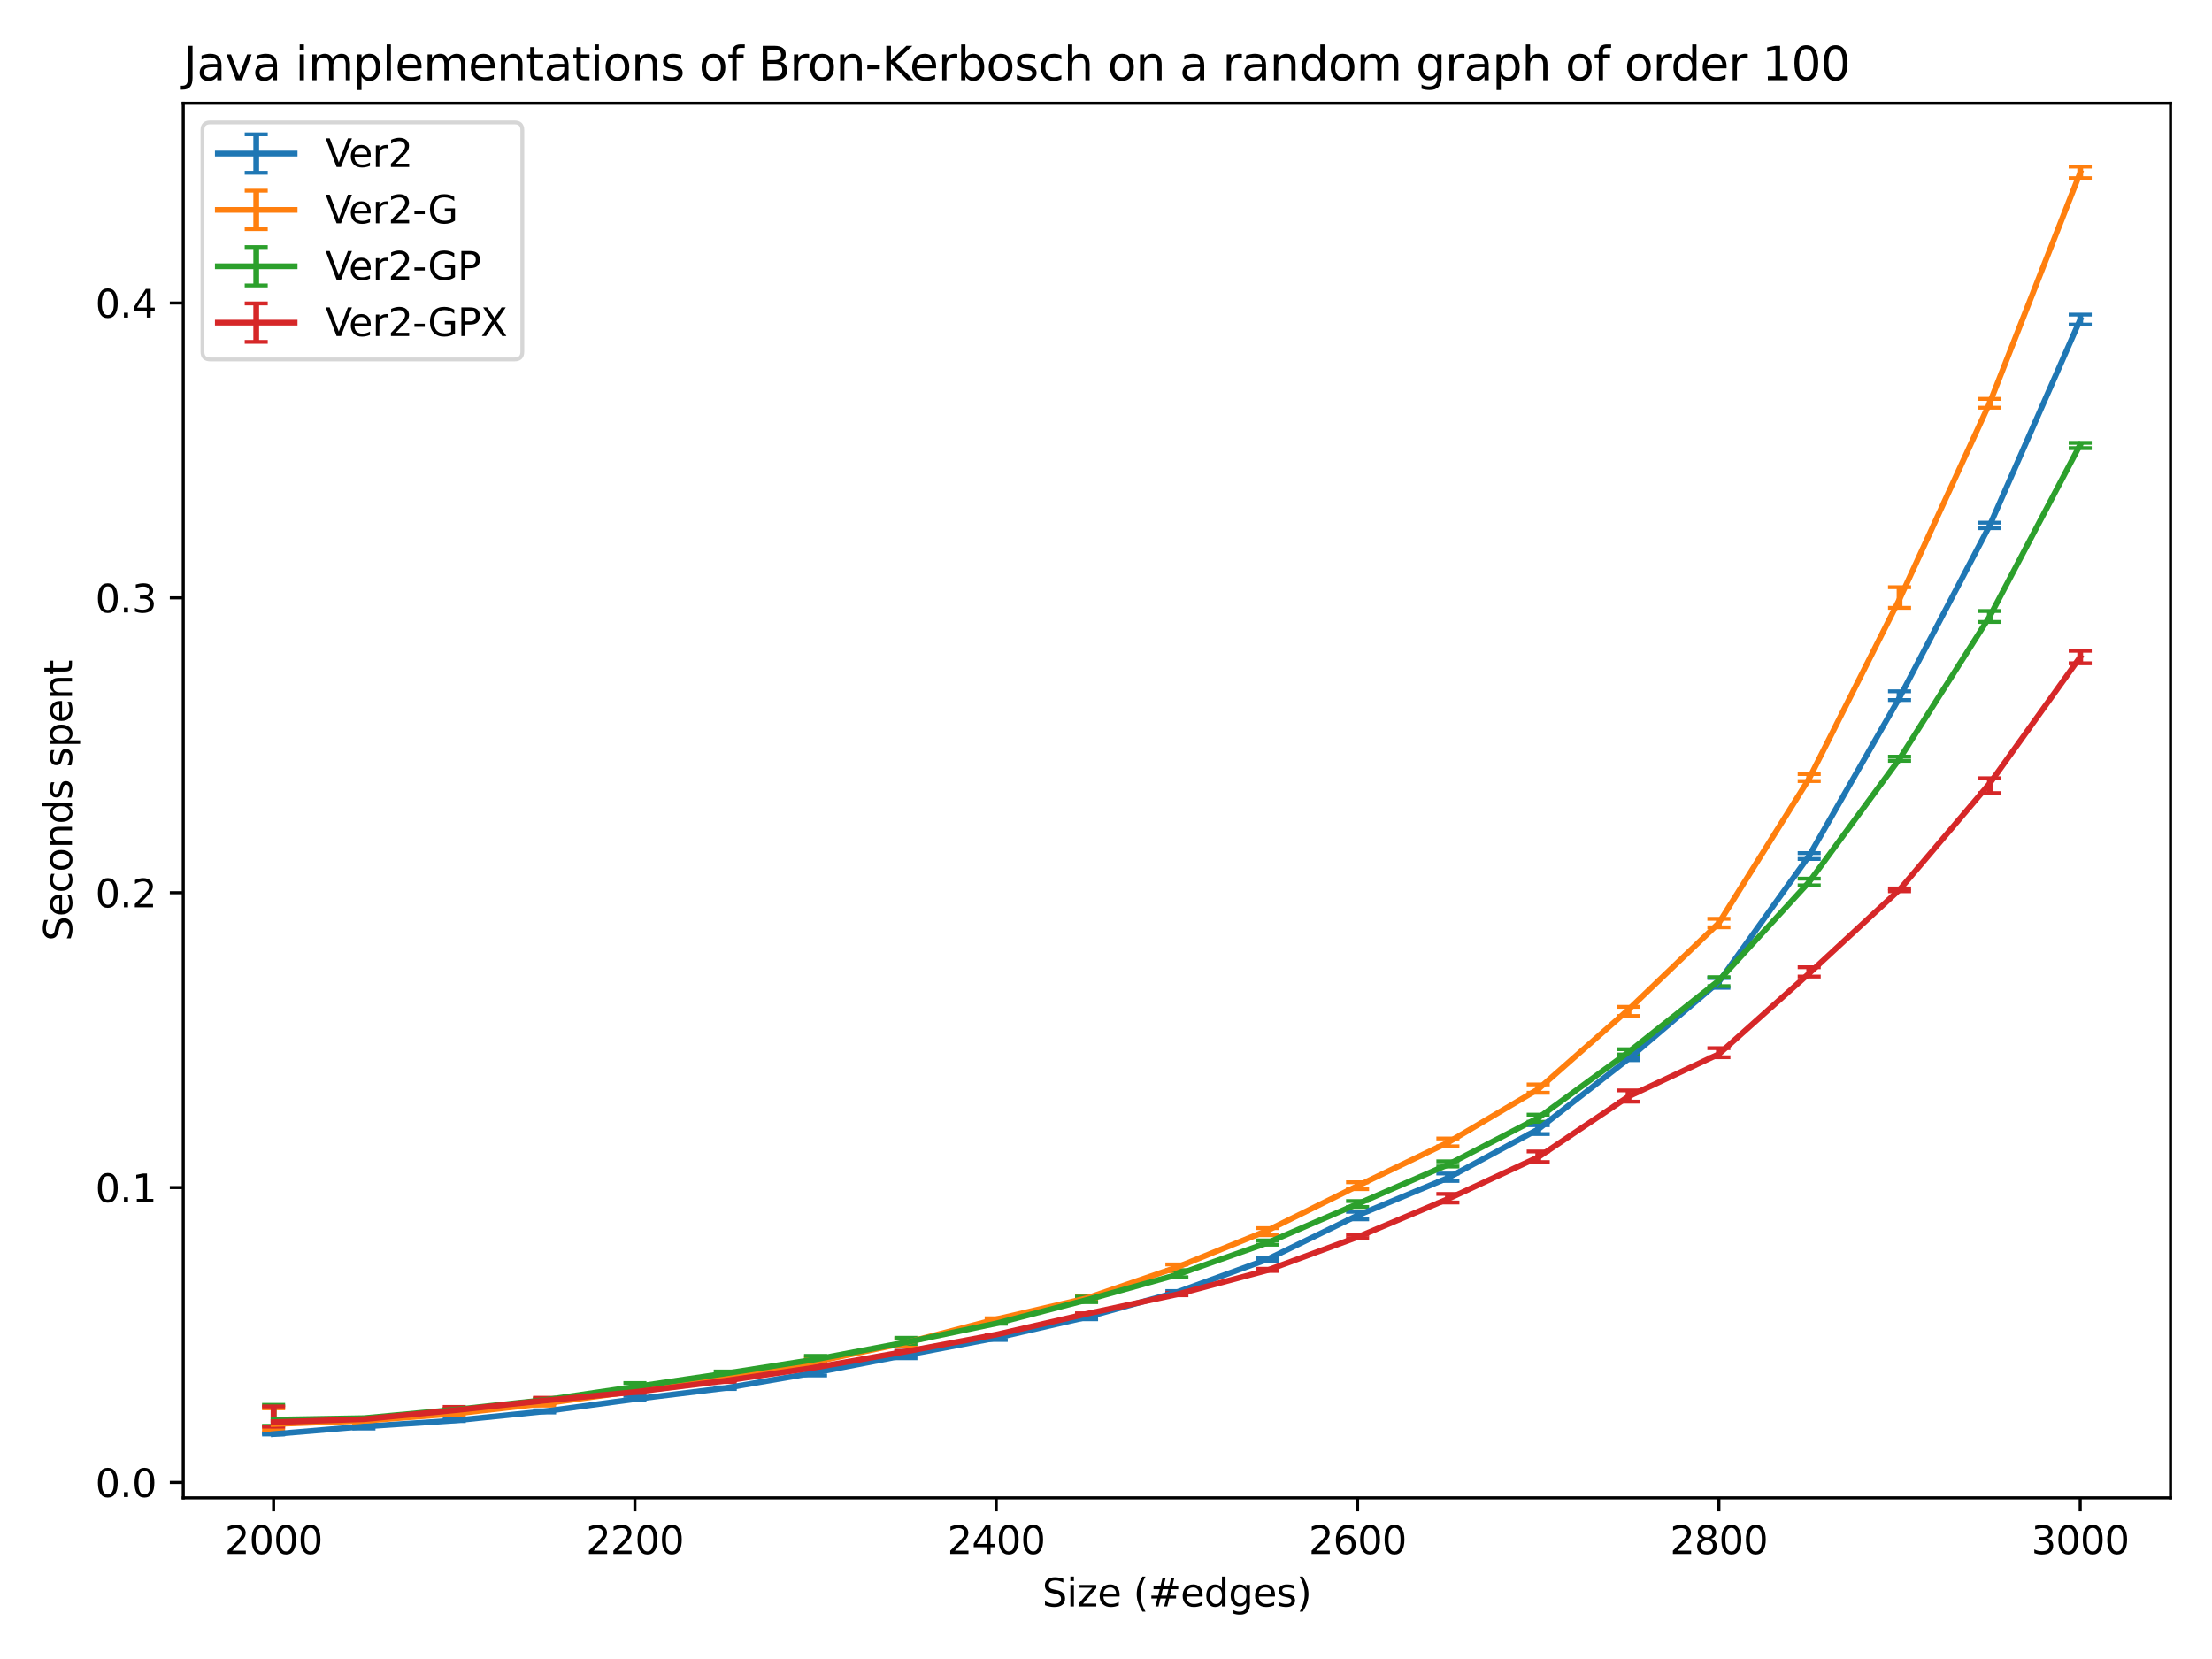 <?xml version="1.0" encoding="utf-8" standalone="no"?>
<!DOCTYPE svg PUBLIC "-//W3C//DTD SVG 1.1//EN"
  "http://www.w3.org/Graphics/SVG/1.1/DTD/svg11.dtd">
<svg xmlns:xlink="http://www.w3.org/1999/xlink" width="576pt" height="432pt" viewBox="0 0 576 432" xmlns="http://www.w3.org/2000/svg" version="1.1">
 <defs>
  <style type="text/css">*{stroke-linejoin: round; stroke-linecap: butt}</style>
 </defs>
 <g id="figure_1">
  <g id="patch_1">
   <path d="M 0 432 
L 576 432 
L 576 0 
L 0 0 
z
" style="fill: #ffffff"/>
  </g>
  <g id="axes_1">
   <g id="patch_2">
    <path d="M 47.72 390.04 
L 565.2 390.04 
L 565.2 26.88 
L 47.72 26.88 
z
" style="fill: #ffffff"/>
   </g>
   <g id="matplotlib.axis_1">
    <g id="xtick_1">
     <g id="line2d_1">
      <defs>
       <path id="m7150d8caa1" d="M 0 0 
L 0 3.5 
" style="stroke: #000000; stroke-width: 0.8"/>
      </defs>
      <g>
       <use xlink:href="#m7150d8caa1" x="71.242" y="390.04" style="stroke: #000000; stroke-width: 0.8"/>
      </g>
     </g>
     <g id="text_1">
      <!-- 2000 -->
      <g transform="translate(58.517 404.638)scale(0.1 -0.1)">
       <defs>
        <path id="DejaVuSans-32" d="M 1228 531 
L 3431 531 
L 3431 0 
L 469 0 
L 469 531 
Q 828 903 1448 1529 
Q 2069 2156 2228 2338 
Q 2531 2678 2651 2914 
Q 2772 3150 2772 3378 
Q 2772 3750 2511 3984 
Q 2250 4219 1831 4219 
Q 1534 4219 1204 4116 
Q 875 4013 500 3803 
L 500 4441 
Q 881 4594 1212 4672 
Q 1544 4750 1819 4750 
Q 2544 4750 2975 4387 
Q 3406 4025 3406 3419 
Q 3406 3131 3298 2873 
Q 3191 2616 2906 2266 
Q 2828 2175 2409 1742 
Q 1991 1309 1228 531 
z
" transform="scale(0.016)"/>
        <path id="DejaVuSans-30" d="M 2034 4250 
Q 1547 4250 1301 3770 
Q 1056 3291 1056 2328 
Q 1056 1369 1301 889 
Q 1547 409 2034 409 
Q 2525 409 2770 889 
Q 3016 1369 3016 2328 
Q 3016 3291 2770 3770 
Q 2525 4250 2034 4250 
z
M 2034 4750 
Q 2819 4750 3233 4129 
Q 3647 3509 3647 2328 
Q 3647 1150 3233 529 
Q 2819 -91 2034 -91 
Q 1250 -91 836 529 
Q 422 1150 422 2328 
Q 422 3509 836 4129 
Q 1250 4750 2034 4750 
z
" transform="scale(0.016)"/>
       </defs>
       <use xlink:href="#DejaVuSans-32"/>
       <use xlink:href="#DejaVuSans-30" x="63.623"/>
       <use xlink:href="#DejaVuSans-30" x="127.246"/>
       <use xlink:href="#DejaVuSans-30" x="190.869"/>
      </g>
     </g>
    </g>
    <g id="xtick_2">
     <g id="line2d_2">
      <g>
       <use xlink:href="#m7150d8caa1" x="165.329" y="390.04" style="stroke: #000000; stroke-width: 0.8"/>
      </g>
     </g>
     <g id="text_2">
      <!-- 2200 -->
      <g transform="translate(152.604 404.638)scale(0.1 -0.1)">
       <use xlink:href="#DejaVuSans-32"/>
       <use xlink:href="#DejaVuSans-32" x="63.623"/>
       <use xlink:href="#DejaVuSans-30" x="127.246"/>
       <use xlink:href="#DejaVuSans-30" x="190.869"/>
      </g>
     </g>
    </g>
    <g id="xtick_3">
     <g id="line2d_3">
      <g>
       <use xlink:href="#m7150d8caa1" x="259.416" y="390.04" style="stroke: #000000; stroke-width: 0.8"/>
      </g>
     </g>
     <g id="text_3">
      <!-- 2400 -->
      <g transform="translate(246.691 404.638)scale(0.1 -0.1)">
       <defs>
        <path id="DejaVuSans-34" d="M 2419 4116 
L 825 1625 
L 2419 1625 
L 2419 4116 
z
M 2253 4666 
L 3047 4666 
L 3047 1625 
L 3713 1625 
L 3713 1100 
L 3047 1100 
L 3047 0 
L 2419 0 
L 2419 1100 
L 313 1100 
L 313 1709 
L 2253 4666 
z
" transform="scale(0.016)"/>
       </defs>
       <use xlink:href="#DejaVuSans-32"/>
       <use xlink:href="#DejaVuSans-34" x="63.623"/>
       <use xlink:href="#DejaVuSans-30" x="127.246"/>
       <use xlink:href="#DejaVuSans-30" x="190.869"/>
      </g>
     </g>
    </g>
    <g id="xtick_4">
     <g id="line2d_4">
      <g>
       <use xlink:href="#m7150d8caa1" x="353.504" y="390.04" style="stroke: #000000; stroke-width: 0.8"/>
      </g>
     </g>
     <g id="text_4">
      <!-- 2600 -->
      <g transform="translate(340.779 404.638)scale(0.1 -0.1)">
       <defs>
        <path id="DejaVuSans-36" d="M 2113 2584 
Q 1688 2584 1439 2293 
Q 1191 2003 1191 1497 
Q 1191 994 1439 701 
Q 1688 409 2113 409 
Q 2538 409 2786 701 
Q 3034 994 3034 1497 
Q 3034 2003 2786 2293 
Q 2538 2584 2113 2584 
z
M 3366 4563 
L 3366 3988 
Q 3128 4100 2886 4159 
Q 2644 4219 2406 4219 
Q 1781 4219 1451 3797 
Q 1122 3375 1075 2522 
Q 1259 2794 1537 2939 
Q 1816 3084 2150 3084 
Q 2853 3084 3261 2657 
Q 3669 2231 3669 1497 
Q 3669 778 3244 343 
Q 2819 -91 2113 -91 
Q 1303 -91 875 529 
Q 447 1150 447 2328 
Q 447 3434 972 4092 
Q 1497 4750 2381 4750 
Q 2619 4750 2861 4703 
Q 3103 4656 3366 4563 
z
" transform="scale(0.016)"/>
       </defs>
       <use xlink:href="#DejaVuSans-32"/>
       <use xlink:href="#DejaVuSans-36" x="63.623"/>
       <use xlink:href="#DejaVuSans-30" x="127.246"/>
       <use xlink:href="#DejaVuSans-30" x="190.869"/>
      </g>
     </g>
    </g>
    <g id="xtick_5">
     <g id="line2d_5">
      <g>
       <use xlink:href="#m7150d8caa1" x="447.591" y="390.04" style="stroke: #000000; stroke-width: 0.8"/>
      </g>
     </g>
     <g id="text_5">
      <!-- 2800 -->
      <g transform="translate(434.866 404.638)scale(0.1 -0.1)">
       <defs>
        <path id="DejaVuSans-38" d="M 2034 2216 
Q 1584 2216 1326 1975 
Q 1069 1734 1069 1313 
Q 1069 891 1326 650 
Q 1584 409 2034 409 
Q 2484 409 2743 651 
Q 3003 894 3003 1313 
Q 3003 1734 2745 1975 
Q 2488 2216 2034 2216 
z
M 1403 2484 
Q 997 2584 770 2862 
Q 544 3141 544 3541 
Q 544 4100 942 4425 
Q 1341 4750 2034 4750 
Q 2731 4750 3128 4425 
Q 3525 4100 3525 3541 
Q 3525 3141 3298 2862 
Q 3072 2584 2669 2484 
Q 3125 2378 3379 2068 
Q 3634 1759 3634 1313 
Q 3634 634 3220 271 
Q 2806 -91 2034 -91 
Q 1263 -91 848 271 
Q 434 634 434 1313 
Q 434 1759 690 2068 
Q 947 2378 1403 2484 
z
M 1172 3481 
Q 1172 3119 1398 2916 
Q 1625 2713 2034 2713 
Q 2441 2713 2670 2916 
Q 2900 3119 2900 3481 
Q 2900 3844 2670 4047 
Q 2441 4250 2034 4250 
Q 1625 4250 1398 4047 
Q 1172 3844 1172 3481 
z
" transform="scale(0.016)"/>
       </defs>
       <use xlink:href="#DejaVuSans-32"/>
       <use xlink:href="#DejaVuSans-38" x="63.623"/>
       <use xlink:href="#DejaVuSans-30" x="127.246"/>
       <use xlink:href="#DejaVuSans-30" x="190.869"/>
      </g>
     </g>
    </g>
    <g id="xtick_6">
     <g id="line2d_6">
      <g>
       <use xlink:href="#m7150d8caa1" x="541.678" y="390.04" style="stroke: #000000; stroke-width: 0.8"/>
      </g>
     </g>
     <g id="text_6">
      <!-- 3000 -->
      <g transform="translate(528.953 404.638)scale(0.1 -0.1)">
       <defs>
        <path id="DejaVuSans-33" d="M 2597 2516 
Q 3050 2419 3304 2112 
Q 3559 1806 3559 1356 
Q 3559 666 3084 287 
Q 2609 -91 1734 -91 
Q 1441 -91 1130 -33 
Q 819 25 488 141 
L 488 750 
Q 750 597 1062 519 
Q 1375 441 1716 441 
Q 2309 441 2620 675 
Q 2931 909 2931 1356 
Q 2931 1769 2642 2001 
Q 2353 2234 1838 2234 
L 1294 2234 
L 1294 2753 
L 1863 2753 
Q 2328 2753 2575 2939 
Q 2822 3125 2822 3475 
Q 2822 3834 2567 4026 
Q 2313 4219 1838 4219 
Q 1578 4219 1281 4162 
Q 984 4106 628 3988 
L 628 4550 
Q 988 4650 1302 4700 
Q 1616 4750 1894 4750 
Q 2613 4750 3031 4423 
Q 3450 4097 3450 3541 
Q 3450 3153 3228 2886 
Q 3006 2619 2597 2516 
z
" transform="scale(0.016)"/>
       </defs>
       <use xlink:href="#DejaVuSans-33"/>
       <use xlink:href="#DejaVuSans-30" x="63.623"/>
       <use xlink:href="#DejaVuSans-30" x="127.246"/>
       <use xlink:href="#DejaVuSans-30" x="190.869"/>
      </g>
     </g>
    </g>
    <g id="text_7">
     <!-- Size (#edges) -->
     <g transform="translate(271.409 418.317)scale(0.1 -0.1)">
      <defs>
       <path id="DejaVuSans-53" d="M 3425 4513 
L 3425 3897 
Q 3066 4069 2747 4153 
Q 2428 4238 2131 4238 
Q 1616 4238 1336 4038 
Q 1056 3838 1056 3469 
Q 1056 3159 1242 3001 
Q 1428 2844 1947 2747 
L 2328 2669 
Q 3034 2534 3370 2195 
Q 3706 1856 3706 1288 
Q 3706 609 3251 259 
Q 2797 -91 1919 -91 
Q 1588 -91 1214 -16 
Q 841 59 441 206 
L 441 856 
Q 825 641 1194 531 
Q 1563 422 1919 422 
Q 2459 422 2753 634 
Q 3047 847 3047 1241 
Q 3047 1584 2836 1778 
Q 2625 1972 2144 2069 
L 1759 2144 
Q 1053 2284 737 2584 
Q 422 2884 422 3419 
Q 422 4038 858 4394 
Q 1294 4750 2059 4750 
Q 2388 4750 2728 4690 
Q 3069 4631 3425 4513 
z
" transform="scale(0.016)"/>
       <path id="DejaVuSans-69" d="M 603 3500 
L 1178 3500 
L 1178 0 
L 603 0 
L 603 3500 
z
M 603 4863 
L 1178 4863 
L 1178 4134 
L 603 4134 
L 603 4863 
z
" transform="scale(0.016)"/>
       <path id="DejaVuSans-7a" d="M 353 3500 
L 3084 3500 
L 3084 2975 
L 922 459 
L 3084 459 
L 3084 0 
L 275 0 
L 275 525 
L 2438 3041 
L 353 3041 
L 353 3500 
z
" transform="scale(0.016)"/>
       <path id="DejaVuSans-65" d="M 3597 1894 
L 3597 1613 
L 953 1613 
Q 991 1019 1311 708 
Q 1631 397 2203 397 
Q 2534 397 2845 478 
Q 3156 559 3463 722 
L 3463 178 
Q 3153 47 2828 -22 
Q 2503 -91 2169 -91 
Q 1331 -91 842 396 
Q 353 884 353 1716 
Q 353 2575 817 3079 
Q 1281 3584 2069 3584 
Q 2775 3584 3186 3129 
Q 3597 2675 3597 1894 
z
M 3022 2063 
Q 3016 2534 2758 2815 
Q 2500 3097 2075 3097 
Q 1594 3097 1305 2825 
Q 1016 2553 972 2059 
L 3022 2063 
z
" transform="scale(0.016)"/>
       <path id="DejaVuSans-20" transform="scale(0.016)"/>
       <path id="DejaVuSans-28" d="M 1984 4856 
Q 1566 4138 1362 3434 
Q 1159 2731 1159 2009 
Q 1159 1288 1364 580 
Q 1569 -128 1984 -844 
L 1484 -844 
Q 1016 -109 783 600 
Q 550 1309 550 2009 
Q 550 2706 781 3412 
Q 1013 4119 1484 4856 
L 1984 4856 
z
" transform="scale(0.016)"/>
       <path id="DejaVuSans-23" d="M 3272 2816 
L 2363 2816 
L 2100 1772 
L 3016 1772 
L 3272 2816 
z
M 2803 4594 
L 2478 3297 
L 3391 3297 
L 3719 4594 
L 4219 4594 
L 3897 3297 
L 4872 3297 
L 4872 2816 
L 3775 2816 
L 3519 1772 
L 4513 1772 
L 4513 1294 
L 3397 1294 
L 3072 0 
L 2572 0 
L 2894 1294 
L 1978 1294 
L 1656 0 
L 1153 0 
L 1478 1294 
L 494 1294 
L 494 1772 
L 1594 1772 
L 1856 2816 
L 850 2816 
L 850 3297 
L 1978 3297 
L 2297 4594 
L 2803 4594 
z
" transform="scale(0.016)"/>
       <path id="DejaVuSans-64" d="M 2906 2969 
L 2906 4863 
L 3481 4863 
L 3481 0 
L 2906 0 
L 2906 525 
Q 2725 213 2448 61 
Q 2172 -91 1784 -91 
Q 1150 -91 751 415 
Q 353 922 353 1747 
Q 353 2572 751 3078 
Q 1150 3584 1784 3584 
Q 2172 3584 2448 3432 
Q 2725 3281 2906 2969 
z
M 947 1747 
Q 947 1113 1208 752 
Q 1469 391 1925 391 
Q 2381 391 2643 752 
Q 2906 1113 2906 1747 
Q 2906 2381 2643 2742 
Q 2381 3103 1925 3103 
Q 1469 3103 1208 2742 
Q 947 2381 947 1747 
z
" transform="scale(0.016)"/>
       <path id="DejaVuSans-67" d="M 2906 1791 
Q 2906 2416 2648 2759 
Q 2391 3103 1925 3103 
Q 1463 3103 1205 2759 
Q 947 2416 947 1791 
Q 947 1169 1205 825 
Q 1463 481 1925 481 
Q 2391 481 2648 825 
Q 2906 1169 2906 1791 
z
M 3481 434 
Q 3481 -459 3084 -895 
Q 2688 -1331 1869 -1331 
Q 1566 -1331 1297 -1286 
Q 1028 -1241 775 -1147 
L 775 -588 
Q 1028 -725 1275 -790 
Q 1522 -856 1778 -856 
Q 2344 -856 2625 -561 
Q 2906 -266 2906 331 
L 2906 616 
Q 2728 306 2450 153 
Q 2172 0 1784 0 
Q 1141 0 747 490 
Q 353 981 353 1791 
Q 353 2603 747 3093 
Q 1141 3584 1784 3584 
Q 2172 3584 2450 3431 
Q 2728 3278 2906 2969 
L 2906 3500 
L 3481 3500 
L 3481 434 
z
" transform="scale(0.016)"/>
       <path id="DejaVuSans-73" d="M 2834 3397 
L 2834 2853 
Q 2591 2978 2328 3040 
Q 2066 3103 1784 3103 
Q 1356 3103 1142 2972 
Q 928 2841 928 2578 
Q 928 2378 1081 2264 
Q 1234 2150 1697 2047 
L 1894 2003 
Q 2506 1872 2764 1633 
Q 3022 1394 3022 966 
Q 3022 478 2636 193 
Q 2250 -91 1575 -91 
Q 1294 -91 989 -36 
Q 684 19 347 128 
L 347 722 
Q 666 556 975 473 
Q 1284 391 1588 391 
Q 1994 391 2212 530 
Q 2431 669 2431 922 
Q 2431 1156 2273 1281 
Q 2116 1406 1581 1522 
L 1381 1569 
Q 847 1681 609 1914 
Q 372 2147 372 2553 
Q 372 3047 722 3315 
Q 1072 3584 1716 3584 
Q 2034 3584 2315 3537 
Q 2597 3491 2834 3397 
z
" transform="scale(0.016)"/>
       <path id="DejaVuSans-29" d="M 513 4856 
L 1013 4856 
Q 1481 4119 1714 3412 
Q 1947 2706 1947 2009 
Q 1947 1309 1714 600 
Q 1481 -109 1013 -844 
L 513 -844 
Q 928 -128 1133 580 
Q 1338 1288 1338 2009 
Q 1338 2731 1133 3434 
Q 928 4138 513 4856 
z
" transform="scale(0.016)"/>
      </defs>
      <use xlink:href="#DejaVuSans-53"/>
      <use xlink:href="#DejaVuSans-69" x="63.477"/>
      <use xlink:href="#DejaVuSans-7a" x="91.26"/>
      <use xlink:href="#DejaVuSans-65" x="143.75"/>
      <use xlink:href="#DejaVuSans-20" x="205.273"/>
      <use xlink:href="#DejaVuSans-28" x="237.061"/>
      <use xlink:href="#DejaVuSans-23" x="276.074"/>
      <use xlink:href="#DejaVuSans-65" x="359.863"/>
      <use xlink:href="#DejaVuSans-64" x="421.387"/>
      <use xlink:href="#DejaVuSans-67" x="484.863"/>
      <use xlink:href="#DejaVuSans-65" x="548.34"/>
      <use xlink:href="#DejaVuSans-73" x="609.863"/>
      <use xlink:href="#DejaVuSans-29" x="661.963"/>
     </g>
    </g>
   </g>
   <g id="matplotlib.axis_2">
    <g id="ytick_1">
     <g id="line2d_7">
      <defs>
       <path id="m977b6ca87b" d="M 0 0 
L -3.5 0 
" style="stroke: #000000; stroke-width: 0.8"/>
      </defs>
      <g>
       <use xlink:href="#m977b6ca87b" x="47.72" y="386.018" style="stroke: #000000; stroke-width: 0.8"/>
      </g>
     </g>
     <g id="text_8">
      <!-- 0.0 -->
      <g transform="translate(24.817 389.817)scale(0.1 -0.1)">
       <defs>
        <path id="DejaVuSans-2e" d="M 684 794 
L 1344 794 
L 1344 0 
L 684 0 
L 684 794 
z
" transform="scale(0.016)"/>
       </defs>
       <use xlink:href="#DejaVuSans-30"/>
       <use xlink:href="#DejaVuSans-2e" x="63.623"/>
       <use xlink:href="#DejaVuSans-30" x="95.41"/>
      </g>
     </g>
    </g>
    <g id="ytick_2">
     <g id="line2d_8">
      <g>
       <use xlink:href="#m977b6ca87b" x="47.72" y="309.238" style="stroke: #000000; stroke-width: 0.8"/>
      </g>
     </g>
     <g id="text_9">
      <!-- 0.1 -->
      <g transform="translate(24.817 313.037)scale(0.1 -0.1)">
       <defs>
        <path id="DejaVuSans-31" d="M 794 531 
L 1825 531 
L 1825 4091 
L 703 3866 
L 703 4441 
L 1819 4666 
L 2450 4666 
L 2450 531 
L 3481 531 
L 3481 0 
L 794 0 
L 794 531 
z
" transform="scale(0.016)"/>
       </defs>
       <use xlink:href="#DejaVuSans-30"/>
       <use xlink:href="#DejaVuSans-2e" x="63.623"/>
       <use xlink:href="#DejaVuSans-31" x="95.41"/>
      </g>
     </g>
    </g>
    <g id="ytick_3">
     <g id="line2d_9">
      <g>
       <use xlink:href="#m977b6ca87b" x="47.72" y="232.459" style="stroke: #000000; stroke-width: 0.8"/>
      </g>
     </g>
     <g id="text_10">
      <!-- 0.2 -->
      <g transform="translate(24.817 236.258)scale(0.1 -0.1)">
       <use xlink:href="#DejaVuSans-30"/>
       <use xlink:href="#DejaVuSans-2e" x="63.623"/>
       <use xlink:href="#DejaVuSans-32" x="95.41"/>
      </g>
     </g>
    </g>
    <g id="ytick_4">
     <g id="line2d_10">
      <g>
       <use xlink:href="#m977b6ca87b" x="47.72" y="155.679" style="stroke: #000000; stroke-width: 0.8"/>
      </g>
     </g>
     <g id="text_11">
      <!-- 0.3 -->
      <g transform="translate(24.817 159.478)scale(0.1 -0.1)">
       <use xlink:href="#DejaVuSans-30"/>
       <use xlink:href="#DejaVuSans-2e" x="63.623"/>
       <use xlink:href="#DejaVuSans-33" x="95.41"/>
      </g>
     </g>
    </g>
    <g id="ytick_5">
     <g id="line2d_11">
      <g>
       <use xlink:href="#m977b6ca87b" x="47.72" y="78.899" style="stroke: #000000; stroke-width: 0.8"/>
      </g>
     </g>
     <g id="text_12">
      <!-- 0.4 -->
      <g transform="translate(24.817 82.699)scale(0.1 -0.1)">
       <use xlink:href="#DejaVuSans-30"/>
       <use xlink:href="#DejaVuSans-2e" x="63.623"/>
       <use xlink:href="#DejaVuSans-34" x="95.41"/>
      </g>
     </g>
    </g>
    <g id="text_13">
     <!-- Seconds spent -->
     <g transform="translate(18.737 245.04)rotate(-90)scale(0.1 -0.1)">
      <defs>
       <path id="DejaVuSans-63" d="M 3122 3366 
L 3122 2828 
Q 2878 2963 2633 3030 
Q 2388 3097 2138 3097 
Q 1578 3097 1268 2742 
Q 959 2388 959 1747 
Q 959 1106 1268 751 
Q 1578 397 2138 397 
Q 2388 397 2633 464 
Q 2878 531 3122 666 
L 3122 134 
Q 2881 22 2623 -34 
Q 2366 -91 2075 -91 
Q 1284 -91 818 406 
Q 353 903 353 1747 
Q 353 2603 823 3093 
Q 1294 3584 2113 3584 
Q 2378 3584 2631 3529 
Q 2884 3475 3122 3366 
z
" transform="scale(0.016)"/>
       <path id="DejaVuSans-6f" d="M 1959 3097 
Q 1497 3097 1228 2736 
Q 959 2375 959 1747 
Q 959 1119 1226 758 
Q 1494 397 1959 397 
Q 2419 397 2687 759 
Q 2956 1122 2956 1747 
Q 2956 2369 2687 2733 
Q 2419 3097 1959 3097 
z
M 1959 3584 
Q 2709 3584 3137 3096 
Q 3566 2609 3566 1747 
Q 3566 888 3137 398 
Q 2709 -91 1959 -91 
Q 1206 -91 779 398 
Q 353 888 353 1747 
Q 353 2609 779 3096 
Q 1206 3584 1959 3584 
z
" transform="scale(0.016)"/>
       <path id="DejaVuSans-6e" d="M 3513 2113 
L 3513 0 
L 2938 0 
L 2938 2094 
Q 2938 2591 2744 2837 
Q 2550 3084 2163 3084 
Q 1697 3084 1428 2787 
Q 1159 2491 1159 1978 
L 1159 0 
L 581 0 
L 581 3500 
L 1159 3500 
L 1159 2956 
Q 1366 3272 1645 3428 
Q 1925 3584 2291 3584 
Q 2894 3584 3203 3211 
Q 3513 2838 3513 2113 
z
" transform="scale(0.016)"/>
       <path id="DejaVuSans-70" d="M 1159 525 
L 1159 -1331 
L 581 -1331 
L 581 3500 
L 1159 3500 
L 1159 2969 
Q 1341 3281 1617 3432 
Q 1894 3584 2278 3584 
Q 2916 3584 3314 3078 
Q 3713 2572 3713 1747 
Q 3713 922 3314 415 
Q 2916 -91 2278 -91 
Q 1894 -91 1617 61 
Q 1341 213 1159 525 
z
M 3116 1747 
Q 3116 2381 2855 2742 
Q 2594 3103 2138 3103 
Q 1681 3103 1420 2742 
Q 1159 2381 1159 1747 
Q 1159 1113 1420 752 
Q 1681 391 2138 391 
Q 2594 391 2855 752 
Q 3116 1113 3116 1747 
z
" transform="scale(0.016)"/>
       <path id="DejaVuSans-74" d="M 1172 4494 
L 1172 3500 
L 2356 3500 
L 2356 3053 
L 1172 3053 
L 1172 1153 
Q 1172 725 1289 603 
Q 1406 481 1766 481 
L 2356 481 
L 2356 0 
L 1766 0 
Q 1100 0 847 248 
Q 594 497 594 1153 
L 594 3053 
L 172 3053 
L 172 3500 
L 594 3500 
L 594 4494 
L 1172 4494 
z
" transform="scale(0.016)"/>
      </defs>
      <use xlink:href="#DejaVuSans-53"/>
      <use xlink:href="#DejaVuSans-65" x="63.477"/>
      <use xlink:href="#DejaVuSans-63" x="125"/>
      <use xlink:href="#DejaVuSans-6f" x="179.98"/>
      <use xlink:href="#DejaVuSans-6e" x="241.162"/>
      <use xlink:href="#DejaVuSans-64" x="304.541"/>
      <use xlink:href="#DejaVuSans-73" x="368.018"/>
      <use xlink:href="#DejaVuSans-20" x="420.117"/>
      <use xlink:href="#DejaVuSans-73" x="451.904"/>
      <use xlink:href="#DejaVuSans-70" x="504.004"/>
      <use xlink:href="#DejaVuSans-65" x="567.48"/>
      <use xlink:href="#DejaVuSans-6e" x="629.004"/>
      <use xlink:href="#DejaVuSans-74" x="692.383"/>
     </g>
    </g>
   </g>
   <g id="LineCollection_1">
    <path d="M 71.242 373.533 
L 71.242 373.155 
" clip-path="url(#p6055e6b8c6)" style="fill: none; stroke: #1f77b4; stroke-width: 1.5"/>
    <path d="M 94.764 371.989 
L 94.764 370.65 
" clip-path="url(#p6055e6b8c6)" style="fill: none; stroke: #1f77b4; stroke-width: 1.5"/>
    <path d="M 118.285 370.048 
L 118.285 369.594 
" clip-path="url(#p6055e6b8c6)" style="fill: none; stroke: #1f77b4; stroke-width: 1.5"/>
    <path d="M 141.807 367.812 
L 141.807 367.241 
" clip-path="url(#p6055e6b8c6)" style="fill: none; stroke: #1f77b4; stroke-width: 1.5"/>
    <path d="M 165.329 364.649 
L 165.329 363.48 
" clip-path="url(#p6055e6b8c6)" style="fill: none; stroke: #1f77b4; stroke-width: 1.5"/>
    <path d="M 188.851 361.709 
L 188.851 361.266 
" clip-path="url(#p6055e6b8c6)" style="fill: none; stroke: #1f77b4; stroke-width: 1.5"/>
    <path d="M 212.373 358.177 
L 212.373 356.487 
" clip-path="url(#p6055e6b8c6)" style="fill: none; stroke: #1f77b4; stroke-width: 1.5"/>
    <path d="M 235.895 353.681 
L 235.895 351.787 
" clip-path="url(#p6055e6b8c6)" style="fill: none; stroke: #1f77b4; stroke-width: 1.5"/>
    <path d="M 259.416 348.926 
L 259.416 347.869 
" clip-path="url(#p6055e6b8c6)" style="fill: none; stroke: #1f77b4; stroke-width: 1.5"/>
    <path d="M 282.938 343.538 
L 282.938 342.172 
" clip-path="url(#p6055e6b8c6)" style="fill: none; stroke: #1f77b4; stroke-width: 1.5"/>
    <path d="M 306.46 336.697 
L 306.46 336.179 
" clip-path="url(#p6055e6b8c6)" style="fill: none; stroke: #1f77b4; stroke-width: 1.5"/>
    <path d="M 329.982 328.303 
L 329.982 327.646 
" clip-path="url(#p6055e6b8c6)" style="fill: none; stroke: #1f77b4; stroke-width: 1.5"/>
    <path d="M 353.504 317.508 
L 353.504 315.55 
" clip-path="url(#p6055e6b8c6)" style="fill: none; stroke: #1f77b4; stroke-width: 1.5"/>
    <path d="M 377.025 307.518 
L 377.025 305.584 
" clip-path="url(#p6055e6b8c6)" style="fill: none; stroke: #1f77b4; stroke-width: 1.5"/>
    <path d="M 400.547 295.304 
L 400.547 293.006 
" clip-path="url(#p6055e6b8c6)" style="fill: none; stroke: #1f77b4; stroke-width: 1.5"/>
    <path d="M 424.069 276.065 
L 424.069 275.233 
" clip-path="url(#p6055e6b8c6)" style="fill: none; stroke: #1f77b4; stroke-width: 1.5"/>
    <path d="M 447.591 257.233 
L 447.591 254.669 
" clip-path="url(#p6055e6b8c6)" style="fill: none; stroke: #1f77b4; stroke-width: 1.5"/>
    <path d="M 471.113 223.68 
L 471.113 222.144 
" clip-path="url(#p6055e6b8c6)" style="fill: none; stroke: #1f77b4; stroke-width: 1.5"/>
    <path d="M 494.635 182.287 
L 494.635 180.01 
" clip-path="url(#p6055e6b8c6)" style="fill: none; stroke: #1f77b4; stroke-width: 1.5"/>
    <path d="M 518.156 137.547 
L 518.156 136.103 
" clip-path="url(#p6055e6b8c6)" style="fill: none; stroke: #1f77b4; stroke-width: 1.5"/>
    <path d="M 541.678 84.516 
L 541.678 81.918 
" clip-path="url(#p6055e6b8c6)" style="fill: none; stroke: #1f77b4; stroke-width: 1.5"/>
   </g>
   <g id="line2d_12">
    <defs>
     <path id="m7852aa57ba" d="M 3 0 
L -3 -0 
" style="stroke: #1f77b4"/>
    </defs>
    <g clip-path="url(#p6055e6b8c6)">
     <use xlink:href="#m7852aa57ba" x="71.242" y="373.533" style="fill: #1f77b4; stroke: #1f77b4"/>
     <use xlink:href="#m7852aa57ba" x="94.764" y="371.989" style="fill: #1f77b4; stroke: #1f77b4"/>
     <use xlink:href="#m7852aa57ba" x="118.285" y="370.048" style="fill: #1f77b4; stroke: #1f77b4"/>
     <use xlink:href="#m7852aa57ba" x="141.807" y="367.812" style="fill: #1f77b4; stroke: #1f77b4"/>
     <use xlink:href="#m7852aa57ba" x="165.329" y="364.649" style="fill: #1f77b4; stroke: #1f77b4"/>
     <use xlink:href="#m7852aa57ba" x="188.851" y="361.709" style="fill: #1f77b4; stroke: #1f77b4"/>
     <use xlink:href="#m7852aa57ba" x="212.373" y="358.177" style="fill: #1f77b4; stroke: #1f77b4"/>
     <use xlink:href="#m7852aa57ba" x="235.895" y="353.681" style="fill: #1f77b4; stroke: #1f77b4"/>
     <use xlink:href="#m7852aa57ba" x="259.416" y="348.926" style="fill: #1f77b4; stroke: #1f77b4"/>
     <use xlink:href="#m7852aa57ba" x="282.938" y="343.538" style="fill: #1f77b4; stroke: #1f77b4"/>
     <use xlink:href="#m7852aa57ba" x="306.46" y="336.697" style="fill: #1f77b4; stroke: #1f77b4"/>
     <use xlink:href="#m7852aa57ba" x="329.982" y="328.303" style="fill: #1f77b4; stroke: #1f77b4"/>
     <use xlink:href="#m7852aa57ba" x="353.504" y="317.508" style="fill: #1f77b4; stroke: #1f77b4"/>
     <use xlink:href="#m7852aa57ba" x="377.025" y="307.518" style="fill: #1f77b4; stroke: #1f77b4"/>
     <use xlink:href="#m7852aa57ba" x="400.547" y="295.304" style="fill: #1f77b4; stroke: #1f77b4"/>
     <use xlink:href="#m7852aa57ba" x="424.069" y="276.065" style="fill: #1f77b4; stroke: #1f77b4"/>
     <use xlink:href="#m7852aa57ba" x="447.591" y="257.233" style="fill: #1f77b4; stroke: #1f77b4"/>
     <use xlink:href="#m7852aa57ba" x="471.113" y="223.68" style="fill: #1f77b4; stroke: #1f77b4"/>
     <use xlink:href="#m7852aa57ba" x="494.635" y="182.287" style="fill: #1f77b4; stroke: #1f77b4"/>
     <use xlink:href="#m7852aa57ba" x="518.156" y="137.547" style="fill: #1f77b4; stroke: #1f77b4"/>
     <use xlink:href="#m7852aa57ba" x="541.678" y="84.516" style="fill: #1f77b4; stroke: #1f77b4"/>
    </g>
   </g>
   <g id="line2d_13">
    <g clip-path="url(#p6055e6b8c6)">
     <use xlink:href="#m7852aa57ba" x="71.242" y="373.155" style="fill: #1f77b4; stroke: #1f77b4"/>
     <use xlink:href="#m7852aa57ba" x="94.764" y="370.65" style="fill: #1f77b4; stroke: #1f77b4"/>
     <use xlink:href="#m7852aa57ba" x="118.285" y="369.594" style="fill: #1f77b4; stroke: #1f77b4"/>
     <use xlink:href="#m7852aa57ba" x="141.807" y="367.241" style="fill: #1f77b4; stroke: #1f77b4"/>
     <use xlink:href="#m7852aa57ba" x="165.329" y="363.48" style="fill: #1f77b4; stroke: #1f77b4"/>
     <use xlink:href="#m7852aa57ba" x="188.851" y="361.266" style="fill: #1f77b4; stroke: #1f77b4"/>
     <use xlink:href="#m7852aa57ba" x="212.373" y="356.487" style="fill: #1f77b4; stroke: #1f77b4"/>
     <use xlink:href="#m7852aa57ba" x="235.895" y="351.787" style="fill: #1f77b4; stroke: #1f77b4"/>
     <use xlink:href="#m7852aa57ba" x="259.416" y="347.869" style="fill: #1f77b4; stroke: #1f77b4"/>
     <use xlink:href="#m7852aa57ba" x="282.938" y="342.172" style="fill: #1f77b4; stroke: #1f77b4"/>
     <use xlink:href="#m7852aa57ba" x="306.46" y="336.179" style="fill: #1f77b4; stroke: #1f77b4"/>
     <use xlink:href="#m7852aa57ba" x="329.982" y="327.646" style="fill: #1f77b4; stroke: #1f77b4"/>
     <use xlink:href="#m7852aa57ba" x="353.504" y="315.55" style="fill: #1f77b4; stroke: #1f77b4"/>
     <use xlink:href="#m7852aa57ba" x="377.025" y="305.584" style="fill: #1f77b4; stroke: #1f77b4"/>
     <use xlink:href="#m7852aa57ba" x="400.547" y="293.006" style="fill: #1f77b4; stroke: #1f77b4"/>
     <use xlink:href="#m7852aa57ba" x="424.069" y="275.233" style="fill: #1f77b4; stroke: #1f77b4"/>
     <use xlink:href="#m7852aa57ba" x="447.591" y="254.669" style="fill: #1f77b4; stroke: #1f77b4"/>
     <use xlink:href="#m7852aa57ba" x="471.113" y="222.144" style="fill: #1f77b4; stroke: #1f77b4"/>
     <use xlink:href="#m7852aa57ba" x="494.635" y="180.01" style="fill: #1f77b4; stroke: #1f77b4"/>
     <use xlink:href="#m7852aa57ba" x="518.156" y="136.103" style="fill: #1f77b4; stroke: #1f77b4"/>
     <use xlink:href="#m7852aa57ba" x="541.678" y="81.918" style="fill: #1f77b4; stroke: #1f77b4"/>
    </g>
   </g>
   <g id="LineCollection_2">
    <path d="M 71.242 372.378 
L 71.242 366.728 
" clip-path="url(#p6055e6b8c6)" style="fill: none; stroke: #ff7f0e; stroke-width: 1.5"/>
    <path d="M 94.764 370.696 
L 94.764 369.261 
" clip-path="url(#p6055e6b8c6)" style="fill: none; stroke: #ff7f0e; stroke-width: 1.5"/>
    <path d="M 118.285 368.478 
L 118.285 367.254 
" clip-path="url(#p6055e6b8c6)" style="fill: none; stroke: #ff7f0e; stroke-width: 1.5"/>
    <path d="M 141.807 366.031 
L 141.807 364.259 
" clip-path="url(#p6055e6b8c6)" style="fill: none; stroke: #ff7f0e; stroke-width: 1.5"/>
    <path d="M 165.329 362.548 
L 165.329 361.458 
" clip-path="url(#p6055e6b8c6)" style="fill: none; stroke: #ff7f0e; stroke-width: 1.5"/>
    <path d="M 188.851 359.373 
L 188.851 358.816 
" clip-path="url(#p6055e6b8c6)" style="fill: none; stroke: #ff7f0e; stroke-width: 1.5"/>
    <path d="M 212.373 355.327 
L 212.373 353.36 
" clip-path="url(#p6055e6b8c6)" style="fill: none; stroke: #ff7f0e; stroke-width: 1.5"/>
    <path d="M 235.895 350.674 
L 235.895 348.57 
" clip-path="url(#p6055e6b8c6)" style="fill: none; stroke: #ff7f0e; stroke-width: 1.5"/>
    <path d="M 259.416 343.733 
L 259.416 343.278 
" clip-path="url(#p6055e6b8c6)" style="fill: none; stroke: #ff7f0e; stroke-width: 1.5"/>
    <path d="M 282.938 338.836 
L 282.938 337.403 
" clip-path="url(#p6055e6b8c6)" style="fill: none; stroke: #ff7f0e; stroke-width: 1.5"/>
    <path d="M 306.46 331.008 
L 306.46 329.257 
" clip-path="url(#p6055e6b8c6)" style="fill: none; stroke: #ff7f0e; stroke-width: 1.5"/>
    <path d="M 329.982 321.644 
L 329.982 319.808 
" clip-path="url(#p6055e6b8c6)" style="fill: none; stroke: #ff7f0e; stroke-width: 1.5"/>
    <path d="M 353.504 309.645 
L 353.504 307.852 
" clip-path="url(#p6055e6b8c6)" style="fill: none; stroke: #ff7f0e; stroke-width: 1.5"/>
    <path d="M 377.025 298.498 
L 377.025 296.454 
" clip-path="url(#p6055e6b8c6)" style="fill: none; stroke: #ff7f0e; stroke-width: 1.5"/>
    <path d="M 400.547 284.56 
L 400.547 282.385 
" clip-path="url(#p6055e6b8c6)" style="fill: none; stroke: #ff7f0e; stroke-width: 1.5"/>
    <path d="M 424.069 264.554 
L 424.069 262.174 
" clip-path="url(#p6055e6b8c6)" style="fill: none; stroke: #ff7f0e; stroke-width: 1.5"/>
    <path d="M 447.591 241.473 
L 447.591 239.256 
" clip-path="url(#p6055e6b8c6)" style="fill: none; stroke: #ff7f0e; stroke-width: 1.5"/>
    <path d="M 471.113 203.394 
L 471.113 201.56 
" clip-path="url(#p6055e6b8c6)" style="fill: none; stroke: #ff7f0e; stroke-width: 1.5"/>
    <path d="M 494.635 158.283 
L 494.635 152.897 
" clip-path="url(#p6055e6b8c6)" style="fill: none; stroke: #ff7f0e; stroke-width: 1.5"/>
    <path d="M 518.156 106.162 
L 518.156 103.864 
" clip-path="url(#p6055e6b8c6)" style="fill: none; stroke: #ff7f0e; stroke-width: 1.5"/>
    <path d="M 541.678 46.382 
L 541.678 43.387 
" clip-path="url(#p6055e6b8c6)" style="fill: none; stroke: #ff7f0e; stroke-width: 1.5"/>
   </g>
   <g id="line2d_14">
    <defs>
     <path id="md3f62d7eeb" d="M 3 0 
L -3 -0 
" style="stroke: #ff7f0e"/>
    </defs>
    <g clip-path="url(#p6055e6b8c6)">
     <use xlink:href="#md3f62d7eeb" x="71.242" y="372.378" style="fill: #ff7f0e; stroke: #ff7f0e"/>
     <use xlink:href="#md3f62d7eeb" x="94.764" y="370.696" style="fill: #ff7f0e; stroke: #ff7f0e"/>
     <use xlink:href="#md3f62d7eeb" x="118.285" y="368.478" style="fill: #ff7f0e; stroke: #ff7f0e"/>
     <use xlink:href="#md3f62d7eeb" x="141.807" y="366.031" style="fill: #ff7f0e; stroke: #ff7f0e"/>
     <use xlink:href="#md3f62d7eeb" x="165.329" y="362.548" style="fill: #ff7f0e; stroke: #ff7f0e"/>
     <use xlink:href="#md3f62d7eeb" x="188.851" y="359.373" style="fill: #ff7f0e; stroke: #ff7f0e"/>
     <use xlink:href="#md3f62d7eeb" x="212.373" y="355.327" style="fill: #ff7f0e; stroke: #ff7f0e"/>
     <use xlink:href="#md3f62d7eeb" x="235.895" y="350.674" style="fill: #ff7f0e; stroke: #ff7f0e"/>
     <use xlink:href="#md3f62d7eeb" x="259.416" y="343.733" style="fill: #ff7f0e; stroke: #ff7f0e"/>
     <use xlink:href="#md3f62d7eeb" x="282.938" y="338.836" style="fill: #ff7f0e; stroke: #ff7f0e"/>
     <use xlink:href="#md3f62d7eeb" x="306.46" y="331.008" style="fill: #ff7f0e; stroke: #ff7f0e"/>
     <use xlink:href="#md3f62d7eeb" x="329.982" y="321.644" style="fill: #ff7f0e; stroke: #ff7f0e"/>
     <use xlink:href="#md3f62d7eeb" x="353.504" y="309.645" style="fill: #ff7f0e; stroke: #ff7f0e"/>
     <use xlink:href="#md3f62d7eeb" x="377.025" y="298.498" style="fill: #ff7f0e; stroke: #ff7f0e"/>
     <use xlink:href="#md3f62d7eeb" x="400.547" y="284.56" style="fill: #ff7f0e; stroke: #ff7f0e"/>
     <use xlink:href="#md3f62d7eeb" x="424.069" y="264.554" style="fill: #ff7f0e; stroke: #ff7f0e"/>
     <use xlink:href="#md3f62d7eeb" x="447.591" y="241.473" style="fill: #ff7f0e; stroke: #ff7f0e"/>
     <use xlink:href="#md3f62d7eeb" x="471.113" y="203.394" style="fill: #ff7f0e; stroke: #ff7f0e"/>
     <use xlink:href="#md3f62d7eeb" x="494.635" y="158.283" style="fill: #ff7f0e; stroke: #ff7f0e"/>
     <use xlink:href="#md3f62d7eeb" x="518.156" y="106.162" style="fill: #ff7f0e; stroke: #ff7f0e"/>
     <use xlink:href="#md3f62d7eeb" x="541.678" y="46.382" style="fill: #ff7f0e; stroke: #ff7f0e"/>
    </g>
   </g>
   <g id="line2d_15">
    <g clip-path="url(#p6055e6b8c6)">
     <use xlink:href="#md3f62d7eeb" x="71.242" y="366.728" style="fill: #ff7f0e; stroke: #ff7f0e"/>
     <use xlink:href="#md3f62d7eeb" x="94.764" y="369.261" style="fill: #ff7f0e; stroke: #ff7f0e"/>
     <use xlink:href="#md3f62d7eeb" x="118.285" y="367.254" style="fill: #ff7f0e; stroke: #ff7f0e"/>
     <use xlink:href="#md3f62d7eeb" x="141.807" y="364.259" style="fill: #ff7f0e; stroke: #ff7f0e"/>
     <use xlink:href="#md3f62d7eeb" x="165.329" y="361.458" style="fill: #ff7f0e; stroke: #ff7f0e"/>
     <use xlink:href="#md3f62d7eeb" x="188.851" y="358.816" style="fill: #ff7f0e; stroke: #ff7f0e"/>
     <use xlink:href="#md3f62d7eeb" x="212.373" y="353.36" style="fill: #ff7f0e; stroke: #ff7f0e"/>
     <use xlink:href="#md3f62d7eeb" x="235.895" y="348.57" style="fill: #ff7f0e; stroke: #ff7f0e"/>
     <use xlink:href="#md3f62d7eeb" x="259.416" y="343.278" style="fill: #ff7f0e; stroke: #ff7f0e"/>
     <use xlink:href="#md3f62d7eeb" x="282.938" y="337.403" style="fill: #ff7f0e; stroke: #ff7f0e"/>
     <use xlink:href="#md3f62d7eeb" x="306.46" y="329.257" style="fill: #ff7f0e; stroke: #ff7f0e"/>
     <use xlink:href="#md3f62d7eeb" x="329.982" y="319.808" style="fill: #ff7f0e; stroke: #ff7f0e"/>
     <use xlink:href="#md3f62d7eeb" x="353.504" y="307.852" style="fill: #ff7f0e; stroke: #ff7f0e"/>
     <use xlink:href="#md3f62d7eeb" x="377.025" y="296.454" style="fill: #ff7f0e; stroke: #ff7f0e"/>
     <use xlink:href="#md3f62d7eeb" x="400.547" y="282.385" style="fill: #ff7f0e; stroke: #ff7f0e"/>
     <use xlink:href="#md3f62d7eeb" x="424.069" y="262.174" style="fill: #ff7f0e; stroke: #ff7f0e"/>
     <use xlink:href="#md3f62d7eeb" x="447.591" y="239.256" style="fill: #ff7f0e; stroke: #ff7f0e"/>
     <use xlink:href="#md3f62d7eeb" x="471.113" y="201.56" style="fill: #ff7f0e; stroke: #ff7f0e"/>
     <use xlink:href="#md3f62d7eeb" x="494.635" y="152.897" style="fill: #ff7f0e; stroke: #ff7f0e"/>
     <use xlink:href="#md3f62d7eeb" x="518.156" y="103.864" style="fill: #ff7f0e; stroke: #ff7f0e"/>
     <use xlink:href="#md3f62d7eeb" x="541.678" y="43.387" style="fill: #ff7f0e; stroke: #ff7f0e"/>
    </g>
   </g>
   <g id="LineCollection_3">
    <path d="M 71.242 371.281 
L 71.242 365.83 
" clip-path="url(#p6055e6b8c6)" style="fill: none; stroke: #2ca02c; stroke-width: 1.5"/>
    <path d="M 94.764 369.369 
L 94.764 369.138 
" clip-path="url(#p6055e6b8c6)" style="fill: none; stroke: #2ca02c; stroke-width: 1.5"/>
    <path d="M 118.285 367.314 
L 118.285 366.845 
" clip-path="url(#p6055e6b8c6)" style="fill: none; stroke: #2ca02c; stroke-width: 1.5"/>
    <path d="M 141.807 365.001 
L 141.807 364.176 
" clip-path="url(#p6055e6b8c6)" style="fill: none; stroke: #2ca02c; stroke-width: 1.5"/>
    <path d="M 165.329 361.616 
L 165.329 360.132 
" clip-path="url(#p6055e6b8c6)" style="fill: none; stroke: #2ca02c; stroke-width: 1.5"/>
    <path d="M 188.851 358.262 
L 188.851 357.126 
" clip-path="url(#p6055e6b8c6)" style="fill: none; stroke: #2ca02c; stroke-width: 1.5"/>
    <path d="M 212.373 354.3 
L 212.373 353.057 
" clip-path="url(#p6055e6b8c6)" style="fill: none; stroke: #2ca02c; stroke-width: 1.5"/>
    <path d="M 235.895 349.935 
L 235.895 348.355 
" clip-path="url(#p6055e6b8c6)" style="fill: none; stroke: #2ca02c; stroke-width: 1.5"/>
    <path d="M 259.416 344.694 
L 259.416 344.474 
" clip-path="url(#p6055e6b8c6)" style="fill: none; stroke: #2ca02c; stroke-width: 1.5"/>
    <path d="M 282.938 339.082 
L 282.938 337.653 
" clip-path="url(#p6055e6b8c6)" style="fill: none; stroke: #2ca02c; stroke-width: 1.5"/>
    <path d="M 306.46 332.599 
L 306.46 330.745 
" clip-path="url(#p6055e6b8c6)" style="fill: none; stroke: #2ca02c; stroke-width: 1.5"/>
    <path d="M 329.982 324.125 
L 329.982 323.005 
" clip-path="url(#p6055e6b8c6)" style="fill: none; stroke: #2ca02c; stroke-width: 1.5"/>
    <path d="M 353.504 314.293 
L 353.504 312.751 
" clip-path="url(#p6055e6b8c6)" style="fill: none; stroke: #2ca02c; stroke-width: 1.5"/>
    <path d="M 377.025 303.759 
L 377.025 302.408 
" clip-path="url(#p6055e6b8c6)" style="fill: none; stroke: #2ca02c; stroke-width: 1.5"/>
    <path d="M 400.547 292.116 
L 400.547 290.258 
" clip-path="url(#p6055e6b8c6)" style="fill: none; stroke: #2ca02c; stroke-width: 1.5"/>
    <path d="M 424.069 274.586 
L 424.069 273.221 
" clip-path="url(#p6055e6b8c6)" style="fill: none; stroke: #2ca02c; stroke-width: 1.5"/>
    <path d="M 447.591 256.786 
L 447.591 254.452 
" clip-path="url(#p6055e6b8c6)" style="fill: none; stroke: #2ca02c; stroke-width: 1.5"/>
    <path d="M 471.113 230.554 
L 471.113 228.789 
" clip-path="url(#p6055e6b8c6)" style="fill: none; stroke: #2ca02c; stroke-width: 1.5"/>
    <path d="M 494.635 198.12 
L 494.635 197.026 
" clip-path="url(#p6055e6b8c6)" style="fill: none; stroke: #2ca02c; stroke-width: 1.5"/>
    <path d="M 518.156 161.953 
L 518.156 159.098 
" clip-path="url(#p6055e6b8c6)" style="fill: none; stroke: #2ca02c; stroke-width: 1.5"/>
    <path d="M 541.678 116.69 
L 541.678 115.311 
" clip-path="url(#p6055e6b8c6)" style="fill: none; stroke: #2ca02c; stroke-width: 1.5"/>
   </g>
   <g id="line2d_16">
    <defs>
     <path id="m051c818a51" d="M 3 0 
L -3 -0 
" style="stroke: #2ca02c"/>
    </defs>
    <g clip-path="url(#p6055e6b8c6)">
     <use xlink:href="#m051c818a51" x="71.242" y="371.281" style="fill: #2ca02c; stroke: #2ca02c"/>
     <use xlink:href="#m051c818a51" x="94.764" y="369.369" style="fill: #2ca02c; stroke: #2ca02c"/>
     <use xlink:href="#m051c818a51" x="118.285" y="367.314" style="fill: #2ca02c; stroke: #2ca02c"/>
     <use xlink:href="#m051c818a51" x="141.807" y="365.001" style="fill: #2ca02c; stroke: #2ca02c"/>
     <use xlink:href="#m051c818a51" x="165.329" y="361.616" style="fill: #2ca02c; stroke: #2ca02c"/>
     <use xlink:href="#m051c818a51" x="188.851" y="358.262" style="fill: #2ca02c; stroke: #2ca02c"/>
     <use xlink:href="#m051c818a51" x="212.373" y="354.3" style="fill: #2ca02c; stroke: #2ca02c"/>
     <use xlink:href="#m051c818a51" x="235.895" y="349.935" style="fill: #2ca02c; stroke: #2ca02c"/>
     <use xlink:href="#m051c818a51" x="259.416" y="344.694" style="fill: #2ca02c; stroke: #2ca02c"/>
     <use xlink:href="#m051c818a51" x="282.938" y="339.082" style="fill: #2ca02c; stroke: #2ca02c"/>
     <use xlink:href="#m051c818a51" x="306.46" y="332.599" style="fill: #2ca02c; stroke: #2ca02c"/>
     <use xlink:href="#m051c818a51" x="329.982" y="324.125" style="fill: #2ca02c; stroke: #2ca02c"/>
     <use xlink:href="#m051c818a51" x="353.504" y="314.293" style="fill: #2ca02c; stroke: #2ca02c"/>
     <use xlink:href="#m051c818a51" x="377.025" y="303.759" style="fill: #2ca02c; stroke: #2ca02c"/>
     <use xlink:href="#m051c818a51" x="400.547" y="292.116" style="fill: #2ca02c; stroke: #2ca02c"/>
     <use xlink:href="#m051c818a51" x="424.069" y="274.586" style="fill: #2ca02c; stroke: #2ca02c"/>
     <use xlink:href="#m051c818a51" x="447.591" y="256.786" style="fill: #2ca02c; stroke: #2ca02c"/>
     <use xlink:href="#m051c818a51" x="471.113" y="230.554" style="fill: #2ca02c; stroke: #2ca02c"/>
     <use xlink:href="#m051c818a51" x="494.635" y="198.12" style="fill: #2ca02c; stroke: #2ca02c"/>
     <use xlink:href="#m051c818a51" x="518.156" y="161.953" style="fill: #2ca02c; stroke: #2ca02c"/>
     <use xlink:href="#m051c818a51" x="541.678" y="116.69" style="fill: #2ca02c; stroke: #2ca02c"/>
    </g>
   </g>
   <g id="line2d_17">
    <g clip-path="url(#p6055e6b8c6)">
     <use xlink:href="#m051c818a51" x="71.242" y="365.83" style="fill: #2ca02c; stroke: #2ca02c"/>
     <use xlink:href="#m051c818a51" x="94.764" y="369.138" style="fill: #2ca02c; stroke: #2ca02c"/>
     <use xlink:href="#m051c818a51" x="118.285" y="366.845" style="fill: #2ca02c; stroke: #2ca02c"/>
     <use xlink:href="#m051c818a51" x="141.807" y="364.176" style="fill: #2ca02c; stroke: #2ca02c"/>
     <use xlink:href="#m051c818a51" x="165.329" y="360.132" style="fill: #2ca02c; stroke: #2ca02c"/>
     <use xlink:href="#m051c818a51" x="188.851" y="357.126" style="fill: #2ca02c; stroke: #2ca02c"/>
     <use xlink:href="#m051c818a51" x="212.373" y="353.057" style="fill: #2ca02c; stroke: #2ca02c"/>
     <use xlink:href="#m051c818a51" x="235.895" y="348.355" style="fill: #2ca02c; stroke: #2ca02c"/>
     <use xlink:href="#m051c818a51" x="259.416" y="344.474" style="fill: #2ca02c; stroke: #2ca02c"/>
     <use xlink:href="#m051c818a51" x="282.938" y="337.653" style="fill: #2ca02c; stroke: #2ca02c"/>
     <use xlink:href="#m051c818a51" x="306.46" y="330.745" style="fill: #2ca02c; stroke: #2ca02c"/>
     <use xlink:href="#m051c818a51" x="329.982" y="323.005" style="fill: #2ca02c; stroke: #2ca02c"/>
     <use xlink:href="#m051c818a51" x="353.504" y="312.751" style="fill: #2ca02c; stroke: #2ca02c"/>
     <use xlink:href="#m051c818a51" x="377.025" y="302.408" style="fill: #2ca02c; stroke: #2ca02c"/>
     <use xlink:href="#m051c818a51" x="400.547" y="290.258" style="fill: #2ca02c; stroke: #2ca02c"/>
     <use xlink:href="#m051c818a51" x="424.069" y="273.221" style="fill: #2ca02c; stroke: #2ca02c"/>
     <use xlink:href="#m051c818a51" x="447.591" y="254.452" style="fill: #2ca02c; stroke: #2ca02c"/>
     <use xlink:href="#m051c818a51" x="471.113" y="228.789" style="fill: #2ca02c; stroke: #2ca02c"/>
     <use xlink:href="#m051c818a51" x="494.635" y="197.026" style="fill: #2ca02c; stroke: #2ca02c"/>
     <use xlink:href="#m051c818a51" x="518.156" y="159.098" style="fill: #2ca02c; stroke: #2ca02c"/>
     <use xlink:href="#m051c818a51" x="541.678" y="115.311" style="fill: #2ca02c; stroke: #2ca02c"/>
    </g>
   </g>
   <g id="LineCollection_4">
    <path d="M 71.242 371.508 
L 71.242 366.229 
" clip-path="url(#p6055e6b8c6)" style="fill: none; stroke: #d62728; stroke-width: 1.5"/>
    <path d="M 94.764 369.669 
L 94.764 369.351 
" clip-path="url(#p6055e6b8c6)" style="fill: none; stroke: #d62728; stroke-width: 1.5"/>
    <path d="M 118.285 367.627 
L 118.285 366.355 
" clip-path="url(#p6055e6b8c6)" style="fill: none; stroke: #d62728; stroke-width: 1.5"/>
    <path d="M 141.807 365.353 
L 141.807 363.975 
" clip-path="url(#p6055e6b8c6)" style="fill: none; stroke: #d62728; stroke-width: 1.5"/>
    <path d="M 165.329 362.718 
L 165.329 361.866 
" clip-path="url(#p6055e6b8c6)" style="fill: none; stroke: #d62728; stroke-width: 1.5"/>
    <path d="M 188.851 359.879 
L 188.851 358.402 
" clip-path="url(#p6055e6b8c6)" style="fill: none; stroke: #d62728; stroke-width: 1.5"/>
    <path d="M 212.373 356.455 
L 212.373 354.962 
" clip-path="url(#p6055e6b8c6)" style="fill: none; stroke: #d62728; stroke-width: 1.5"/>
    <path d="M 235.895 352.028 
L 235.895 351.786 
" clip-path="url(#p6055e6b8c6)" style="fill: none; stroke: #d62728; stroke-width: 1.5"/>
    <path d="M 259.416 347.636 
L 259.416 347.476 
" clip-path="url(#p6055e6b8c6)" style="fill: none; stroke: #d62728; stroke-width: 1.5"/>
    <path d="M 282.938 342.269 
L 282.938 341.974 
" clip-path="url(#p6055e6b8c6)" style="fill: none; stroke: #d62728; stroke-width: 1.5"/>
    <path d="M 306.46 337.287 
L 306.46 336.629 
" clip-path="url(#p6055e6b8c6)" style="fill: none; stroke: #d62728; stroke-width: 1.5"/>
    <path d="M 329.982 330.957 
L 329.982 330.394 
" clip-path="url(#p6055e6b8c6)" style="fill: none; stroke: #d62728; stroke-width: 1.5"/>
    <path d="M 353.504 322.462 
L 353.504 321.537 
" clip-path="url(#p6055e6b8c6)" style="fill: none; stroke: #d62728; stroke-width: 1.5"/>
    <path d="M 377.025 313.129 
L 377.025 310.891 
" clip-path="url(#p6055e6b8c6)" style="fill: none; stroke: #d62728; stroke-width: 1.5"/>
    <path d="M 400.547 302.6 
L 400.547 299.837 
" clip-path="url(#p6055e6b8c6)" style="fill: none; stroke: #d62728; stroke-width: 1.5"/>
    <path d="M 424.069 286.865 
L 424.069 283.932 
" clip-path="url(#p6055e6b8c6)" style="fill: none; stroke: #d62728; stroke-width: 1.5"/>
    <path d="M 447.591 275.306 
L 447.591 272.942 
" clip-path="url(#p6055e6b8c6)" style="fill: none; stroke: #d62728; stroke-width: 1.5"/>
    <path d="M 471.113 254.299 
L 471.113 251.864 
" clip-path="url(#p6055e6b8c6)" style="fill: none; stroke: #d62728; stroke-width: 1.5"/>
    <path d="M 494.635 232.083 
L 494.635 231.34 
" clip-path="url(#p6055e6b8c6)" style="fill: none; stroke: #d62728; stroke-width: 1.5"/>
    <path d="M 518.156 206.518 
L 518.156 202.658 
" clip-path="url(#p6055e6b8c6)" style="fill: none; stroke: #d62728; stroke-width: 1.5"/>
    <path d="M 541.678 172.723 
L 541.678 169.463 
" clip-path="url(#p6055e6b8c6)" style="fill: none; stroke: #d62728; stroke-width: 1.5"/>
   </g>
   <g id="line2d_18">
    <defs>
     <path id="mc6c07d75ce" d="M 3 0 
L -3 -0 
" style="stroke: #d62728"/>
    </defs>
    <g clip-path="url(#p6055e6b8c6)">
     <use xlink:href="#mc6c07d75ce" x="71.242" y="371.508" style="fill: #d62728; stroke: #d62728"/>
     <use xlink:href="#mc6c07d75ce" x="94.764" y="369.669" style="fill: #d62728; stroke: #d62728"/>
     <use xlink:href="#mc6c07d75ce" x="118.285" y="367.627" style="fill: #d62728; stroke: #d62728"/>
     <use xlink:href="#mc6c07d75ce" x="141.807" y="365.353" style="fill: #d62728; stroke: #d62728"/>
     <use xlink:href="#mc6c07d75ce" x="165.329" y="362.718" style="fill: #d62728; stroke: #d62728"/>
     <use xlink:href="#mc6c07d75ce" x="188.851" y="359.879" style="fill: #d62728; stroke: #d62728"/>
     <use xlink:href="#mc6c07d75ce" x="212.373" y="356.455" style="fill: #d62728; stroke: #d62728"/>
     <use xlink:href="#mc6c07d75ce" x="235.895" y="352.028" style="fill: #d62728; stroke: #d62728"/>
     <use xlink:href="#mc6c07d75ce" x="259.416" y="347.636" style="fill: #d62728; stroke: #d62728"/>
     <use xlink:href="#mc6c07d75ce" x="282.938" y="342.269" style="fill: #d62728; stroke: #d62728"/>
     <use xlink:href="#mc6c07d75ce" x="306.46" y="337.287" style="fill: #d62728; stroke: #d62728"/>
     <use xlink:href="#mc6c07d75ce" x="329.982" y="330.957" style="fill: #d62728; stroke: #d62728"/>
     <use xlink:href="#mc6c07d75ce" x="353.504" y="322.462" style="fill: #d62728; stroke: #d62728"/>
     <use xlink:href="#mc6c07d75ce" x="377.025" y="313.129" style="fill: #d62728; stroke: #d62728"/>
     <use xlink:href="#mc6c07d75ce" x="400.547" y="302.6" style="fill: #d62728; stroke: #d62728"/>
     <use xlink:href="#mc6c07d75ce" x="424.069" y="286.865" style="fill: #d62728; stroke: #d62728"/>
     <use xlink:href="#mc6c07d75ce" x="447.591" y="275.306" style="fill: #d62728; stroke: #d62728"/>
     <use xlink:href="#mc6c07d75ce" x="471.113" y="254.299" style="fill: #d62728; stroke: #d62728"/>
     <use xlink:href="#mc6c07d75ce" x="494.635" y="232.083" style="fill: #d62728; stroke: #d62728"/>
     <use xlink:href="#mc6c07d75ce" x="518.156" y="206.518" style="fill: #d62728; stroke: #d62728"/>
     <use xlink:href="#mc6c07d75ce" x="541.678" y="172.723" style="fill: #d62728; stroke: #d62728"/>
    </g>
   </g>
   <g id="line2d_19">
    <g clip-path="url(#p6055e6b8c6)">
     <use xlink:href="#mc6c07d75ce" x="71.242" y="366.229" style="fill: #d62728; stroke: #d62728"/>
     <use xlink:href="#mc6c07d75ce" x="94.764" y="369.351" style="fill: #d62728; stroke: #d62728"/>
     <use xlink:href="#mc6c07d75ce" x="118.285" y="366.355" style="fill: #d62728; stroke: #d62728"/>
     <use xlink:href="#mc6c07d75ce" x="141.807" y="363.975" style="fill: #d62728; stroke: #d62728"/>
     <use xlink:href="#mc6c07d75ce" x="165.329" y="361.866" style="fill: #d62728; stroke: #d62728"/>
     <use xlink:href="#mc6c07d75ce" x="188.851" y="358.402" style="fill: #d62728; stroke: #d62728"/>
     <use xlink:href="#mc6c07d75ce" x="212.373" y="354.962" style="fill: #d62728; stroke: #d62728"/>
     <use xlink:href="#mc6c07d75ce" x="235.895" y="351.786" style="fill: #d62728; stroke: #d62728"/>
     <use xlink:href="#mc6c07d75ce" x="259.416" y="347.476" style="fill: #d62728; stroke: #d62728"/>
     <use xlink:href="#mc6c07d75ce" x="282.938" y="341.974" style="fill: #d62728; stroke: #d62728"/>
     <use xlink:href="#mc6c07d75ce" x="306.46" y="336.629" style="fill: #d62728; stroke: #d62728"/>
     <use xlink:href="#mc6c07d75ce" x="329.982" y="330.394" style="fill: #d62728; stroke: #d62728"/>
     <use xlink:href="#mc6c07d75ce" x="353.504" y="321.537" style="fill: #d62728; stroke: #d62728"/>
     <use xlink:href="#mc6c07d75ce" x="377.025" y="310.891" style="fill: #d62728; stroke: #d62728"/>
     <use xlink:href="#mc6c07d75ce" x="400.547" y="299.837" style="fill: #d62728; stroke: #d62728"/>
     <use xlink:href="#mc6c07d75ce" x="424.069" y="283.932" style="fill: #d62728; stroke: #d62728"/>
     <use xlink:href="#mc6c07d75ce" x="447.591" y="272.942" style="fill: #d62728; stroke: #d62728"/>
     <use xlink:href="#mc6c07d75ce" x="471.113" y="251.864" style="fill: #d62728; stroke: #d62728"/>
     <use xlink:href="#mc6c07d75ce" x="494.635" y="231.34" style="fill: #d62728; stroke: #d62728"/>
     <use xlink:href="#mc6c07d75ce" x="518.156" y="202.658" style="fill: #d62728; stroke: #d62728"/>
     <use xlink:href="#mc6c07d75ce" x="541.678" y="169.463" style="fill: #d62728; stroke: #d62728"/>
    </g>
   </g>
   <g id="line2d_20">
    <path d="M 71.242 373.427 
L 94.764 371.45 
L 118.285 369.906 
L 141.807 367.513 
L 165.329 364.337 
L 188.851 361.459 
L 212.373 357.413 
L 235.895 352.867 
L 259.416 348.39 
L 282.938 342.992 
L 306.46 336.486 
L 329.982 327.943 
L 353.504 316.499 
L 377.025 306.731 
L 400.547 294.049 
L 424.069 275.703 
L 447.591 255.657 
L 471.113 222.813 
L 494.635 181.637 
L 518.156 136.742 
L 541.678 83.214 
" clip-path="url(#p6055e6b8c6)" style="fill: none; stroke: #1f77b4; stroke-width: 1.5; stroke-linecap: square"/>
   </g>
   <g id="line2d_21">
    <path d="M 71.242 370.813 
L 94.764 369.972 
L 118.285 368.133 
L 141.807 365.466 
L 165.329 362.251 
L 188.851 359.03 
L 212.373 354.61 
L 235.895 349.633 
L 259.416 343.54 
L 282.938 338.064 
L 306.46 329.999 
L 329.982 320.442 
L 353.504 308.819 
L 377.025 297.508 
L 400.547 283.618 
L 424.069 262.882 
L 447.591 240.336 
L 471.113 202.729 
L 494.635 156.016 
L 518.156 104.819 
L 541.678 44.945 
" clip-path="url(#p6055e6b8c6)" style="fill: none; stroke: #ff7f0e; stroke-width: 1.5; stroke-linecap: square"/>
   </g>
   <g id="line2d_22">
    <path d="M 71.242 369.67 
L 94.764 369.281 
L 118.285 367.097 
L 141.807 364.576 
L 165.329 361.121 
L 188.851 357.659 
L 212.373 353.971 
L 235.895 349.535 
L 259.416 344.609 
L 282.938 338.506 
L 306.46 331.944 
L 329.982 323.649 
L 353.504 313.506 
L 377.025 303.282 
L 400.547 291.101 
L 424.069 273.96 
L 447.591 255.317 
L 471.113 229.637 
L 494.635 197.585 
L 518.156 160.453 
L 541.678 115.775 
" clip-path="url(#p6055e6b8c6)" style="fill: none; stroke: #2ca02c; stroke-width: 1.5; stroke-linecap: square"/>
   </g>
   <g id="line2d_23">
    <path d="M 71.242 370.324 
L 94.764 369.55 
L 118.285 367.244 
L 141.807 364.707 
L 165.329 362.476 
L 188.851 359.552 
L 212.373 356.079 
L 235.895 351.925 
L 259.416 347.526 
L 282.938 342.121 
L 306.46 337.06 
L 329.982 330.784 
L 353.504 322.125 
L 377.025 312.213 
L 400.547 301.323 
L 424.069 285.521 
L 447.591 274.472 
L 471.113 253.448 
L 494.635 231.663 
L 518.156 203.957 
L 541.678 171.08 
" clip-path="url(#p6055e6b8c6)" style="fill: none; stroke: #d62728; stroke-width: 1.5; stroke-linecap: square"/>
   </g>
   <g id="patch_3">
    <path d="M 47.72 390.04 
L 47.72 26.88 
" style="fill: none; stroke: #000000; stroke-width: 0.8; stroke-linejoin: miter; stroke-linecap: square"/>
   </g>
   <g id="patch_4">
    <path d="M 565.2 390.04 
L 565.2 26.88 
" style="fill: none; stroke: #000000; stroke-width: 0.8; stroke-linejoin: miter; stroke-linecap: square"/>
   </g>
   <g id="patch_5">
    <path d="M 47.72 390.04 
L 565.2 390.04 
" style="fill: none; stroke: #000000; stroke-width: 0.8; stroke-linejoin: miter; stroke-linecap: square"/>
   </g>
   <g id="patch_6">
    <path d="M 47.72 26.88 
L 565.2 26.88 
" style="fill: none; stroke: #000000; stroke-width: 0.8; stroke-linejoin: miter; stroke-linecap: square"/>
   </g>
   <g id="text_14">
    <!-- Java implementations of Bron-Kerbosch on a random graph of order 100 -->
    <g transform="translate(47.72 20.88)scale(0.12 -0.12)">
     <defs>
      <path id="DejaVuSans-4a" d="M 628 4666 
L 1259 4666 
L 1259 325 
Q 1259 -519 939 -900 
Q 619 -1281 -91 -1281 
L -331 -1281 
L -331 -750 
L -134 -750 
Q 284 -750 456 -515 
Q 628 -281 628 325 
L 628 4666 
z
" transform="scale(0.016)"/>
      <path id="DejaVuSans-61" d="M 2194 1759 
Q 1497 1759 1228 1600 
Q 959 1441 959 1056 
Q 959 750 1161 570 
Q 1363 391 1709 391 
Q 2188 391 2477 730 
Q 2766 1069 2766 1631 
L 2766 1759 
L 2194 1759 
z
M 3341 1997 
L 3341 0 
L 2766 0 
L 2766 531 
Q 2569 213 2275 61 
Q 1981 -91 1556 -91 
Q 1019 -91 701 211 
Q 384 513 384 1019 
Q 384 1609 779 1909 
Q 1175 2209 1959 2209 
L 2766 2209 
L 2766 2266 
Q 2766 2663 2505 2880 
Q 2244 3097 1772 3097 
Q 1472 3097 1187 3025 
Q 903 2953 641 2809 
L 641 3341 
Q 956 3463 1253 3523 
Q 1550 3584 1831 3584 
Q 2591 3584 2966 3190 
Q 3341 2797 3341 1997 
z
" transform="scale(0.016)"/>
      <path id="DejaVuSans-76" d="M 191 3500 
L 800 3500 
L 1894 563 
L 2988 3500 
L 3597 3500 
L 2284 0 
L 1503 0 
L 191 3500 
z
" transform="scale(0.016)"/>
      <path id="DejaVuSans-6d" d="M 3328 2828 
Q 3544 3216 3844 3400 
Q 4144 3584 4550 3584 
Q 5097 3584 5394 3201 
Q 5691 2819 5691 2113 
L 5691 0 
L 5113 0 
L 5113 2094 
Q 5113 2597 4934 2840 
Q 4756 3084 4391 3084 
Q 3944 3084 3684 2787 
Q 3425 2491 3425 1978 
L 3425 0 
L 2847 0 
L 2847 2094 
Q 2847 2600 2669 2842 
Q 2491 3084 2119 3084 
Q 1678 3084 1418 2786 
Q 1159 2488 1159 1978 
L 1159 0 
L 581 0 
L 581 3500 
L 1159 3500 
L 1159 2956 
Q 1356 3278 1631 3431 
Q 1906 3584 2284 3584 
Q 2666 3584 2933 3390 
Q 3200 3197 3328 2828 
z
" transform="scale(0.016)"/>
      <path id="DejaVuSans-6c" d="M 603 4863 
L 1178 4863 
L 1178 0 
L 603 0 
L 603 4863 
z
" transform="scale(0.016)"/>
      <path id="DejaVuSans-66" d="M 2375 4863 
L 2375 4384 
L 1825 4384 
Q 1516 4384 1395 4259 
Q 1275 4134 1275 3809 
L 1275 3500 
L 2222 3500 
L 2222 3053 
L 1275 3053 
L 1275 0 
L 697 0 
L 697 3053 
L 147 3053 
L 147 3500 
L 697 3500 
L 697 3744 
Q 697 4328 969 4595 
Q 1241 4863 1831 4863 
L 2375 4863 
z
" transform="scale(0.016)"/>
      <path id="DejaVuSans-42" d="M 1259 2228 
L 1259 519 
L 2272 519 
Q 2781 519 3026 730 
Q 3272 941 3272 1375 
Q 3272 1813 3026 2020 
Q 2781 2228 2272 2228 
L 1259 2228 
z
M 1259 4147 
L 1259 2741 
L 2194 2741 
Q 2656 2741 2882 2914 
Q 3109 3088 3109 3444 
Q 3109 3797 2882 3972 
Q 2656 4147 2194 4147 
L 1259 4147 
z
M 628 4666 
L 2241 4666 
Q 2963 4666 3353 4366 
Q 3744 4066 3744 3513 
Q 3744 3084 3544 2831 
Q 3344 2578 2956 2516 
Q 3422 2416 3680 2098 
Q 3938 1781 3938 1306 
Q 3938 681 3513 340 
Q 3088 0 2303 0 
L 628 0 
L 628 4666 
z
" transform="scale(0.016)"/>
      <path id="DejaVuSans-72" d="M 2631 2963 
Q 2534 3019 2420 3045 
Q 2306 3072 2169 3072 
Q 1681 3072 1420 2755 
Q 1159 2438 1159 1844 
L 1159 0 
L 581 0 
L 581 3500 
L 1159 3500 
L 1159 2956 
Q 1341 3275 1631 3429 
Q 1922 3584 2338 3584 
Q 2397 3584 2469 3576 
Q 2541 3569 2628 3553 
L 2631 2963 
z
" transform="scale(0.016)"/>
      <path id="DejaVuSans-2d" d="M 313 2009 
L 1997 2009 
L 1997 1497 
L 313 1497 
L 313 2009 
z
" transform="scale(0.016)"/>
      <path id="DejaVuSans-4b" d="M 628 4666 
L 1259 4666 
L 1259 2694 
L 3353 4666 
L 4166 4666 
L 1850 2491 
L 4331 0 
L 3500 0 
L 1259 2247 
L 1259 0 
L 628 0 
L 628 4666 
z
" transform="scale(0.016)"/>
      <path id="DejaVuSans-62" d="M 3116 1747 
Q 3116 2381 2855 2742 
Q 2594 3103 2138 3103 
Q 1681 3103 1420 2742 
Q 1159 2381 1159 1747 
Q 1159 1113 1420 752 
Q 1681 391 2138 391 
Q 2594 391 2855 752 
Q 3116 1113 3116 1747 
z
M 1159 2969 
Q 1341 3281 1617 3432 
Q 1894 3584 2278 3584 
Q 2916 3584 3314 3078 
Q 3713 2572 3713 1747 
Q 3713 922 3314 415 
Q 2916 -91 2278 -91 
Q 1894 -91 1617 61 
Q 1341 213 1159 525 
L 1159 0 
L 581 0 
L 581 4863 
L 1159 4863 
L 1159 2969 
z
" transform="scale(0.016)"/>
      <path id="DejaVuSans-68" d="M 3513 2113 
L 3513 0 
L 2938 0 
L 2938 2094 
Q 2938 2591 2744 2837 
Q 2550 3084 2163 3084 
Q 1697 3084 1428 2787 
Q 1159 2491 1159 1978 
L 1159 0 
L 581 0 
L 581 4863 
L 1159 4863 
L 1159 2956 
Q 1366 3272 1645 3428 
Q 1925 3584 2291 3584 
Q 2894 3584 3203 3211 
Q 3513 2838 3513 2113 
z
" transform="scale(0.016)"/>
     </defs>
     <use xlink:href="#DejaVuSans-4a"/>
     <use xlink:href="#DejaVuSans-61" x="29.492"/>
     <use xlink:href="#DejaVuSans-76" x="90.771"/>
     <use xlink:href="#DejaVuSans-61" x="149.951"/>
     <use xlink:href="#DejaVuSans-20" x="211.23"/>
     <use xlink:href="#DejaVuSans-69" x="243.018"/>
     <use xlink:href="#DejaVuSans-6d" x="270.801"/>
     <use xlink:href="#DejaVuSans-70" x="368.213"/>
     <use xlink:href="#DejaVuSans-6c" x="431.689"/>
     <use xlink:href="#DejaVuSans-65" x="459.473"/>
     <use xlink:href="#DejaVuSans-6d" x="520.996"/>
     <use xlink:href="#DejaVuSans-65" x="618.408"/>
     <use xlink:href="#DejaVuSans-6e" x="679.932"/>
     <use xlink:href="#DejaVuSans-74" x="743.311"/>
     <use xlink:href="#DejaVuSans-61" x="782.52"/>
     <use xlink:href="#DejaVuSans-74" x="843.799"/>
     <use xlink:href="#DejaVuSans-69" x="883.008"/>
     <use xlink:href="#DejaVuSans-6f" x="910.791"/>
     <use xlink:href="#DejaVuSans-6e" x="971.973"/>
     <use xlink:href="#DejaVuSans-73" x="1035.352"/>
     <use xlink:href="#DejaVuSans-20" x="1087.451"/>
     <use xlink:href="#DejaVuSans-6f" x="1119.238"/>
     <use xlink:href="#DejaVuSans-66" x="1180.42"/>
     <use xlink:href="#DejaVuSans-20" x="1215.625"/>
     <use xlink:href="#DejaVuSans-42" x="1247.412"/>
     <use xlink:href="#DejaVuSans-72" x="1316.016"/>
     <use xlink:href="#DejaVuSans-6f" x="1354.879"/>
     <use xlink:href="#DejaVuSans-6e" x="1416.061"/>
     <use xlink:href="#DejaVuSans-2d" x="1479.439"/>
     <use xlink:href="#DejaVuSans-4b" x="1515.523"/>
     <use xlink:href="#DejaVuSans-65" x="1576.1"/>
     <use xlink:href="#DejaVuSans-72" x="1637.623"/>
     <use xlink:href="#DejaVuSans-62" x="1678.736"/>
     <use xlink:href="#DejaVuSans-6f" x="1742.213"/>
     <use xlink:href="#DejaVuSans-73" x="1803.395"/>
     <use xlink:href="#DejaVuSans-63" x="1855.494"/>
     <use xlink:href="#DejaVuSans-68" x="1910.475"/>
     <use xlink:href="#DejaVuSans-20" x="1973.854"/>
     <use xlink:href="#DejaVuSans-6f" x="2005.641"/>
     <use xlink:href="#DejaVuSans-6e" x="2066.822"/>
     <use xlink:href="#DejaVuSans-20" x="2130.201"/>
     <use xlink:href="#DejaVuSans-61" x="2161.988"/>
     <use xlink:href="#DejaVuSans-20" x="2223.268"/>
     <use xlink:href="#DejaVuSans-72" x="2255.055"/>
     <use xlink:href="#DejaVuSans-61" x="2296.168"/>
     <use xlink:href="#DejaVuSans-6e" x="2357.447"/>
     <use xlink:href="#DejaVuSans-64" x="2420.826"/>
     <use xlink:href="#DejaVuSans-6f" x="2484.303"/>
     <use xlink:href="#DejaVuSans-6d" x="2545.484"/>
     <use xlink:href="#DejaVuSans-20" x="2642.896"/>
     <use xlink:href="#DejaVuSans-67" x="2674.684"/>
     <use xlink:href="#DejaVuSans-72" x="2738.16"/>
     <use xlink:href="#DejaVuSans-61" x="2779.273"/>
     <use xlink:href="#DejaVuSans-70" x="2840.553"/>
     <use xlink:href="#DejaVuSans-68" x="2904.029"/>
     <use xlink:href="#DejaVuSans-20" x="2967.408"/>
     <use xlink:href="#DejaVuSans-6f" x="2999.195"/>
     <use xlink:href="#DejaVuSans-66" x="3060.377"/>
     <use xlink:href="#DejaVuSans-20" x="3095.582"/>
     <use xlink:href="#DejaVuSans-6f" x="3127.369"/>
     <use xlink:href="#DejaVuSans-72" x="3188.551"/>
     <use xlink:href="#DejaVuSans-64" x="3227.914"/>
     <use xlink:href="#DejaVuSans-65" x="3291.391"/>
     <use xlink:href="#DejaVuSans-72" x="3352.914"/>
     <use xlink:href="#DejaVuSans-20" x="3394.027"/>
     <use xlink:href="#DejaVuSans-31" x="3425.814"/>
     <use xlink:href="#DejaVuSans-30" x="3489.438"/>
     <use xlink:href="#DejaVuSans-30" x="3553.061"/>
    </g>
   </g>
   <g id="legend_1">
    <g id="patch_7">
     <path d="M 54.72 93.593 
L 134.011 93.593 
Q 136.011 93.593 136.011 91.593 
L 136.011 33.88 
Q 136.011 31.88 134.011 31.88 
L 54.72 31.88 
Q 52.72 31.88 52.72 33.88 
L 52.72 91.593 
Q 52.72 93.593 54.72 93.593 
z
" style="fill: #ffffff; opacity: 0.8; stroke: #cccccc; stroke-linejoin: miter"/>
    </g>
    <g id="LineCollection_5">
     <path d="M 66.72 44.978 
L 66.72 34.978 
" style="fill: none; stroke: #1f77b4; stroke-width: 1.5"/>
    </g>
    <g id="line2d_24">
     <g>
      <use xlink:href="#m7852aa57ba" x="66.72" y="44.978" style="fill: #1f77b4; stroke: #1f77b4"/>
     </g>
    </g>
    <g id="line2d_25">
     <g>
      <use xlink:href="#m7852aa57ba" x="66.72" y="34.978" style="fill: #1f77b4; stroke: #1f77b4"/>
     </g>
    </g>
    <g id="line2d_26">
     <path d="M 56.72 39.978 
L 76.72 39.978 
" style="fill: none; stroke: #1f77b4; stroke-width: 1.5; stroke-linecap: square"/>
    </g>
    <g id="line2d_27"/>
    <g id="text_15">
     <!-- Ver2 -->
     <g transform="translate(84.72 43.478)scale(0.1 -0.1)">
      <defs>
       <path id="DejaVuSans-56" d="M 1831 0 
L 50 4666 
L 709 4666 
L 2188 738 
L 3669 4666 
L 4325 4666 
L 2547 0 
L 1831 0 
z
" transform="scale(0.016)"/>
      </defs>
      <use xlink:href="#DejaVuSans-56"/>
      <use xlink:href="#DejaVuSans-65" x="60.658"/>
      <use xlink:href="#DejaVuSans-72" x="122.182"/>
      <use xlink:href="#DejaVuSans-32" x="163.295"/>
     </g>
    </g>
    <g id="LineCollection_6">
     <path d="M 66.72 59.657 
L 66.72 49.657 
" style="fill: none; stroke: #ff7f0e; stroke-width: 1.5"/>
    </g>
    <g id="line2d_28">
     <g>
      <use xlink:href="#md3f62d7eeb" x="66.72" y="59.657" style="fill: #ff7f0e; stroke: #ff7f0e"/>
     </g>
    </g>
    <g id="line2d_29">
     <g>
      <use xlink:href="#md3f62d7eeb" x="66.72" y="49.657" style="fill: #ff7f0e; stroke: #ff7f0e"/>
     </g>
    </g>
    <g id="line2d_30">
     <path d="M 56.72 54.657 
L 76.72 54.657 
" style="fill: none; stroke: #ff7f0e; stroke-width: 1.5; stroke-linecap: square"/>
    </g>
    <g id="line2d_31"/>
    <g id="text_16">
     <!-- Ver2-G -->
     <g transform="translate(84.72 58.157)scale(0.1 -0.1)">
      <defs>
       <path id="DejaVuSans-47" d="M 3809 666 
L 3809 1919 
L 2778 1919 
L 2778 2438 
L 4434 2438 
L 4434 434 
Q 4069 175 3628 42 
Q 3188 -91 2688 -91 
Q 1594 -91 976 548 
Q 359 1188 359 2328 
Q 359 3472 976 4111 
Q 1594 4750 2688 4750 
Q 3144 4750 3555 4637 
Q 3966 4525 4313 4306 
L 4313 3634 
Q 3963 3931 3569 4081 
Q 3175 4231 2741 4231 
Q 1884 4231 1454 3753 
Q 1025 3275 1025 2328 
Q 1025 1384 1454 906 
Q 1884 428 2741 428 
Q 3075 428 3337 486 
Q 3600 544 3809 666 
z
" transform="scale(0.016)"/>
      </defs>
      <use xlink:href="#DejaVuSans-56"/>
      <use xlink:href="#DejaVuSans-65" x="60.658"/>
      <use xlink:href="#DejaVuSans-72" x="122.182"/>
      <use xlink:href="#DejaVuSans-32" x="163.295"/>
      <use xlink:href="#DejaVuSans-2d" x="226.918"/>
      <use xlink:href="#DejaVuSans-47" x="266.627"/>
     </g>
    </g>
    <g id="LineCollection_7">
     <path d="M 66.72 74.335 
L 66.72 64.335 
" style="fill: none; stroke: #2ca02c; stroke-width: 1.5"/>
    </g>
    <g id="line2d_32">
     <g>
      <use xlink:href="#m051c818a51" x="66.72" y="74.335" style="fill: #2ca02c; stroke: #2ca02c"/>
     </g>
    </g>
    <g id="line2d_33">
     <g>
      <use xlink:href="#m051c818a51" x="66.72" y="64.335" style="fill: #2ca02c; stroke: #2ca02c"/>
     </g>
    </g>
    <g id="line2d_34">
     <path d="M 56.72 69.335 
L 76.72 69.335 
" style="fill: none; stroke: #2ca02c; stroke-width: 1.5; stroke-linecap: square"/>
    </g>
    <g id="line2d_35"/>
    <g id="text_17">
     <!-- Ver2-GP -->
     <g transform="translate(84.72 72.835)scale(0.1 -0.1)">
      <defs>
       <path id="DejaVuSans-50" d="M 1259 4147 
L 1259 2394 
L 2053 2394 
Q 2494 2394 2734 2622 
Q 2975 2850 2975 3272 
Q 2975 3691 2734 3919 
Q 2494 4147 2053 4147 
L 1259 4147 
z
M 628 4666 
L 2053 4666 
Q 2838 4666 3239 4311 
Q 3641 3956 3641 3272 
Q 3641 2581 3239 2228 
Q 2838 1875 2053 1875 
L 1259 1875 
L 1259 0 
L 628 0 
L 628 4666 
z
" transform="scale(0.016)"/>
      </defs>
      <use xlink:href="#DejaVuSans-56"/>
      <use xlink:href="#DejaVuSans-65" x="60.658"/>
      <use xlink:href="#DejaVuSans-72" x="122.182"/>
      <use xlink:href="#DejaVuSans-32" x="163.295"/>
      <use xlink:href="#DejaVuSans-2d" x="226.918"/>
      <use xlink:href="#DejaVuSans-47" x="266.627"/>
      <use xlink:href="#DejaVuSans-50" x="344.117"/>
     </g>
    </g>
    <g id="LineCollection_8">
     <path d="M 66.72 89.013 
L 66.72 79.013 
" style="fill: none; stroke: #d62728; stroke-width: 1.5"/>
    </g>
    <g id="line2d_36">
     <g>
      <use xlink:href="#mc6c07d75ce" x="66.72" y="89.013" style="fill: #d62728; stroke: #d62728"/>
     </g>
    </g>
    <g id="line2d_37">
     <g>
      <use xlink:href="#mc6c07d75ce" x="66.72" y="79.013" style="fill: #d62728; stroke: #d62728"/>
     </g>
    </g>
    <g id="line2d_38">
     <path d="M 56.72 84.013 
L 76.72 84.013 
" style="fill: none; stroke: #d62728; stroke-width: 1.5; stroke-linecap: square"/>
    </g>
    <g id="line2d_39"/>
    <g id="text_18">
     <!-- Ver2-GPX -->
     <g transform="translate(84.72 87.513)scale(0.1 -0.1)">
      <defs>
       <path id="DejaVuSans-58" d="M 403 4666 
L 1081 4666 
L 2241 2931 
L 3406 4666 
L 4084 4666 
L 2584 2425 
L 4184 0 
L 3506 0 
L 2194 1984 
L 872 0 
L 191 0 
L 1856 2491 
L 403 4666 
z
" transform="scale(0.016)"/>
      </defs>
      <use xlink:href="#DejaVuSans-56"/>
      <use xlink:href="#DejaVuSans-65" x="60.658"/>
      <use xlink:href="#DejaVuSans-72" x="122.182"/>
      <use xlink:href="#DejaVuSans-32" x="163.295"/>
      <use xlink:href="#DejaVuSans-2d" x="226.918"/>
      <use xlink:href="#DejaVuSans-47" x="266.627"/>
      <use xlink:href="#DejaVuSans-50" x="344.117"/>
      <use xlink:href="#DejaVuSans-58" x="404.42"/>
     </g>
    </g>
   </g>
  </g>
 </g>
 <defs>
  <clipPath id="p6055e6b8c6">
   <rect x="47.72" y="26.88" width="517.48" height="363.16"/>
  </clipPath>
 </defs>
</svg>
